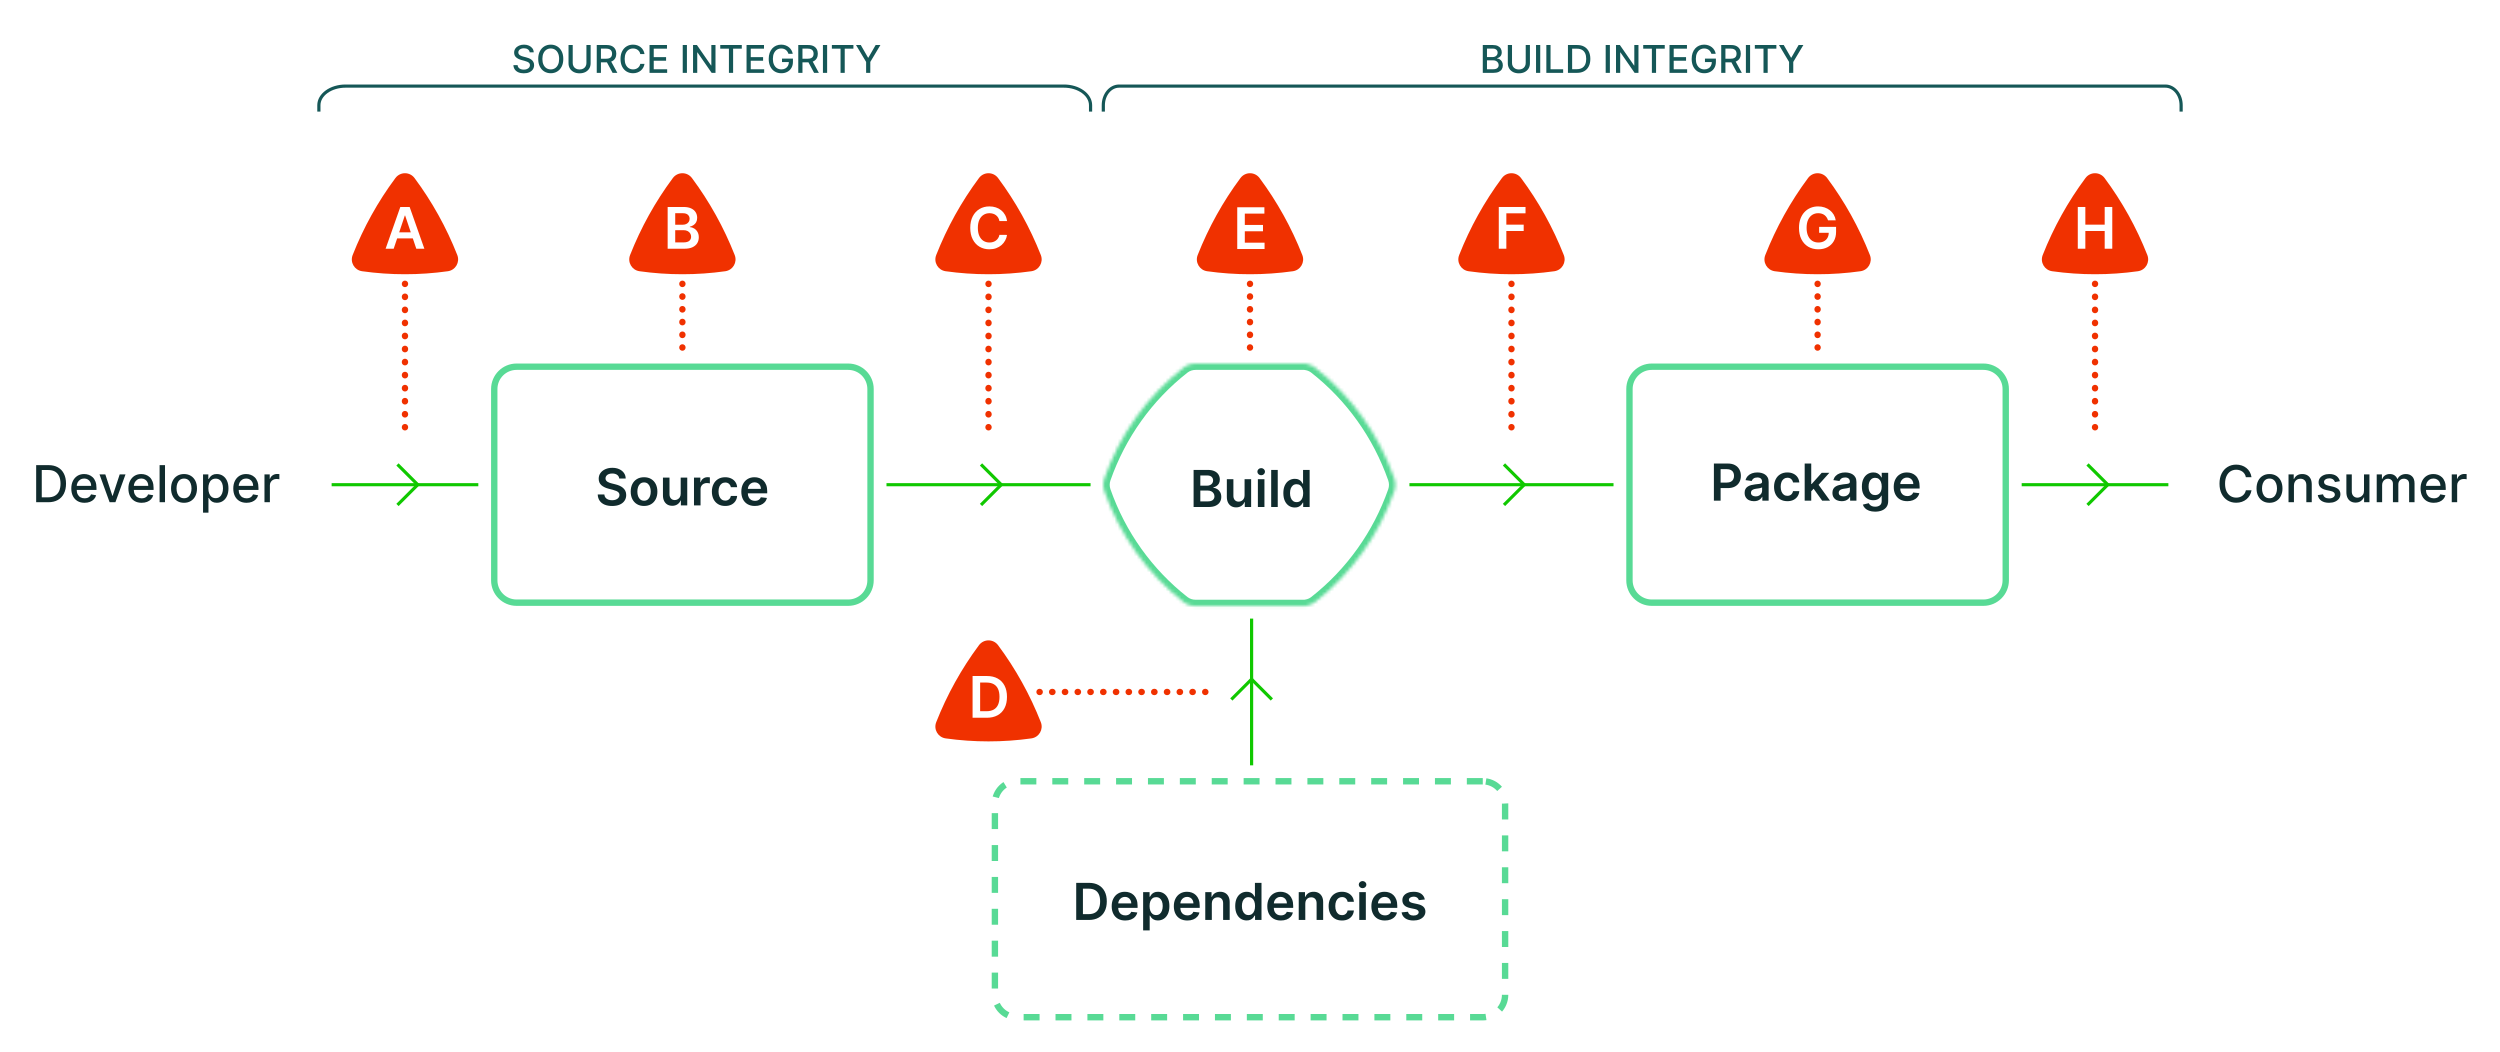 <svg width="784" height="330" viewBox="0 0 784 330" fill="none" xmlns="http://www.w3.org/2000/svg">
<rect x="0" y="0" width="784" height="330" fill="#333333" stroke="none"/>
<g clip-path="url(#clip0_6_8)">
<path d="M784 0H0V330H784V0Z" fill="white"/>
<path d="M166.105 16.412C166.059 16.009 165.872 15.696 165.542 15.474C165.213 15.25 164.798 15.138 164.298 15.138C163.94 15.138 163.63 15.195 163.369 15.308C163.107 15.419 162.904 15.572 162.759 15.768C162.617 15.962 162.546 16.182 162.546 16.429C162.546 16.636 162.595 16.815 162.691 16.966C162.791 17.116 162.92 17.243 163.079 17.345C163.241 17.445 163.414 17.528 163.599 17.597C163.784 17.662 163.961 17.716 164.132 17.759L164.984 17.98C165.262 18.048 165.548 18.141 165.84 18.257C166.133 18.374 166.404 18.527 166.654 18.717C166.904 18.908 167.106 19.143 167.259 19.425C167.416 19.706 167.494 20.043 167.494 20.435C167.494 20.929 167.366 21.368 167.11 21.751C166.857 22.135 166.49 22.438 166.007 22.659C165.527 22.881 164.946 22.991 164.264 22.991C163.61 22.991 163.045 22.888 162.568 22.68C162.09 22.473 161.717 22.179 161.447 21.798C161.177 21.415 161.028 20.96 161 20.435H162.321C162.346 20.75 162.448 21.013 162.627 21.223C162.809 21.43 163.041 21.585 163.322 21.688C163.606 21.787 163.917 21.837 164.255 21.837C164.627 21.837 164.958 21.778 165.248 21.662C165.541 21.543 165.771 21.378 165.938 21.168C166.106 20.955 166.19 20.706 166.19 20.422C166.19 20.163 166.116 19.952 165.968 19.787C165.823 19.622 165.626 19.486 165.376 19.378C165.129 19.27 164.849 19.175 164.536 19.092L163.505 18.811C162.806 18.621 162.252 18.341 161.843 17.972C161.437 17.602 161.234 17.114 161.234 16.506C161.234 16.003 161.37 15.564 161.643 15.189C161.916 14.814 162.285 14.523 162.751 14.315C163.217 14.105 163.742 14 164.328 14C164.919 14 165.44 14.104 165.892 14.311C166.346 14.518 166.704 14.804 166.965 15.168C167.227 15.528 167.363 15.943 167.375 16.412H166.105ZM176.648 18.483C176.648 19.415 176.478 20.216 176.137 20.886C175.796 21.554 175.329 22.068 174.735 22.429C174.144 22.787 173.472 22.966 172.719 22.966C171.964 22.966 171.289 22.787 170.695 22.429C170.104 22.068 169.638 21.553 169.297 20.882C168.957 20.212 168.786 19.412 168.786 18.483C168.786 17.551 168.957 16.751 169.297 16.084C169.638 15.413 170.104 14.899 170.695 14.541C171.289 14.18 171.964 14 172.719 14C173.472 14 174.144 14.18 174.735 14.541C175.329 14.899 175.796 15.413 176.137 16.084C176.478 16.751 176.648 17.551 176.648 18.483ZM175.344 18.483C175.344 17.773 175.229 17.175 174.999 16.689C174.772 16.2 174.459 15.831 174.062 15.581C173.667 15.328 173.219 15.202 172.719 15.202C172.217 15.202 171.768 15.328 171.373 15.581C170.978 15.831 170.665 16.2 170.435 16.689C170.208 17.175 170.094 17.773 170.094 18.483C170.094 19.193 170.208 19.793 170.435 20.281C170.665 20.767 170.978 21.136 171.373 21.389C171.768 21.639 172.217 21.764 172.719 21.764C173.219 21.764 173.667 21.639 174.062 21.389C174.459 21.136 174.772 20.767 174.999 20.281C175.229 19.793 175.344 19.193 175.344 18.483ZM183.902 14.119H185.223V19.859C185.223 20.47 185.08 21.011 184.793 21.483C184.506 21.952 184.103 22.321 183.583 22.591C183.063 22.858 182.453 22.991 181.755 22.991C181.058 22.991 180.451 22.858 179.931 22.591C179.411 22.321 179.007 21.952 178.72 21.483C178.433 21.011 178.29 20.47 178.29 19.859V14.119H179.607V19.753C179.607 20.148 179.693 20.499 179.867 20.805C180.043 21.112 180.291 21.354 180.612 21.53C180.933 21.703 181.314 21.79 181.755 21.79C182.198 21.79 182.58 21.703 182.901 21.53C183.225 21.354 183.472 21.112 183.642 20.805C183.816 20.499 183.902 20.148 183.902 19.753V14.119ZM187.138 22.847V14.119H190.248C190.925 14.119 191.486 14.236 191.932 14.469C192.381 14.702 192.716 15.024 192.937 15.436C193.159 15.845 193.27 16.318 193.27 16.855C193.27 17.389 193.158 17.859 192.933 18.266C192.712 18.669 192.376 18.983 191.927 19.207C191.481 19.432 190.92 19.544 190.244 19.544H187.888V18.41H190.125C190.551 18.41 190.898 18.349 191.165 18.227C191.435 18.105 191.632 17.928 191.757 17.695C191.882 17.462 191.944 17.182 191.944 16.855C191.944 16.526 191.881 16.24 191.753 15.999C191.628 15.757 191.43 15.572 191.16 15.445C190.893 15.314 190.543 15.249 190.108 15.249H188.454V22.847H187.138ZM191.446 18.909L193.602 22.847H192.102L189.989 18.909H191.446ZM202.121 16.957H200.791C200.74 16.673 200.645 16.423 200.506 16.207C200.366 15.992 200.196 15.808 199.994 15.658C199.793 15.507 199.567 15.393 199.317 15.317C199.07 15.24 198.807 15.202 198.528 15.202C198.025 15.202 197.575 15.328 197.177 15.581C196.783 15.834 196.47 16.205 196.24 16.693C196.013 17.182 195.899 17.778 195.899 18.483C195.899 19.193 196.013 19.793 196.24 20.281C196.47 20.77 196.784 21.139 197.182 21.389C197.579 21.639 198.027 21.764 198.524 21.764C198.8 21.764 199.061 21.727 199.308 21.653C199.558 21.577 199.784 21.465 199.986 21.317C200.187 21.169 200.358 20.989 200.497 20.776C200.639 20.56 200.737 20.312 200.791 20.034L202.121 20.038C202.05 20.467 201.912 20.862 201.707 21.223C201.506 21.581 201.246 21.891 200.927 22.152C200.612 22.41 200.251 22.611 199.845 22.753C199.439 22.895 198.996 22.966 198.516 22.966C197.76 22.966 197.087 22.787 196.496 22.429C195.905 22.068 195.439 21.553 195.098 20.882C194.76 20.212 194.591 19.412 194.591 18.483C194.591 17.551 194.761 16.751 195.102 16.084C195.443 15.413 195.909 14.899 196.5 14.541C197.091 14.18 197.763 14 198.516 14C198.979 14 199.41 14.067 199.811 14.2C200.214 14.331 200.577 14.524 200.898 14.78C201.219 15.033 201.484 15.342 201.694 15.709C201.905 16.073 202.047 16.489 202.121 16.957ZM203.696 22.847V14.119H209.168V15.253H205.013V17.912H208.882V19.041H205.013V21.713H209.219V22.847H203.696ZM215.419 14.119V22.847H214.103V14.119H215.419ZM224.381 14.119V22.847H223.171L218.735 16.446H218.654V22.847H217.337V14.119H218.556L222.996 20.528H223.077V14.119H224.381ZM225.871 15.253V14.119H232.626V15.253H229.903V22.847H228.59V15.253H225.871ZM234.118 22.847V14.119H239.59V15.253H235.435V17.912H239.304V19.041H235.435V21.713H239.641V22.847H234.118ZM247.255 16.876C247.172 16.618 247.062 16.386 246.922 16.182C246.786 15.974 246.623 15.798 246.432 15.653C246.242 15.506 246.025 15.393 245.78 15.317C245.539 15.24 245.273 15.202 244.984 15.202C244.492 15.202 244.049 15.328 243.654 15.581C243.259 15.834 242.947 16.205 242.717 16.693C242.489 17.179 242.376 17.774 242.376 18.479C242.376 19.186 242.491 19.784 242.721 20.273C242.951 20.761 243.266 21.132 243.667 21.385C244.067 21.638 244.523 21.764 245.035 21.764C245.509 21.764 245.922 21.668 246.275 21.474C246.63 21.281 246.904 21.009 247.097 20.656C247.293 20.301 247.391 19.884 247.391 19.403L247.732 19.467H245.235V18.381H248.665V19.374C248.665 20.107 248.509 20.743 248.197 21.283C247.887 21.82 247.458 22.234 246.91 22.527C246.364 22.82 245.739 22.966 245.035 22.966C244.245 22.966 243.552 22.784 242.955 22.421C242.361 22.057 241.898 21.541 241.566 20.874C241.234 20.203 241.067 19.408 241.067 18.487C241.067 17.791 241.164 17.166 241.357 16.612C241.55 16.058 241.822 15.588 242.171 15.202C242.523 14.812 242.937 14.516 243.411 14.311C243.888 14.104 244.41 14 244.975 14C245.447 14 245.886 14.07 246.292 14.209C246.701 14.348 247.065 14.546 247.383 14.801C247.704 15.057 247.969 15.361 248.18 15.713C248.39 16.062 248.532 16.45 248.606 16.876H247.255ZM250.337 22.847V14.119H253.448C254.124 14.119 254.685 14.236 255.131 14.469C255.58 14.702 255.915 15.024 256.137 15.436C256.358 15.845 256.469 16.318 256.469 16.855C256.469 17.389 256.357 17.859 256.132 18.266C255.911 18.669 255.576 18.983 255.127 19.207C254.681 19.432 254.12 19.544 253.443 19.544H251.087V18.41H253.324C253.75 18.41 254.097 18.349 254.364 18.227C254.634 18.105 254.831 17.928 254.956 17.695C255.081 17.462 255.144 17.182 255.144 16.855C255.144 16.526 255.08 16.24 254.952 15.999C254.827 15.757 254.63 15.572 254.36 15.445C254.093 15.314 253.742 15.249 253.307 15.249H251.654V22.847H250.337ZM254.645 18.909L256.801 22.847H255.301L253.188 18.909H254.645ZM259.388 14.119V22.847H258.071V14.119H259.388ZM260.875 15.253V14.119H267.63V15.253H264.907V22.847H263.594V15.253H260.875ZM268.449 14.119H269.944L272.224 18.087H272.318L274.598 14.119H276.094L272.927 19.421V22.847H271.615V19.421L268.449 14.119Z" fill="#155757"/>
<path d="M100 35V33C100 29.686 103.736 27 108.345 27H333.655C338.264 27 342 29.686 342 33V35" stroke="#155757"/>
<path d="M465 22.847V14.119H468.196C468.815 14.119 469.328 14.222 469.735 14.426C470.141 14.628 470.445 14.902 470.646 15.249C470.848 15.592 470.949 15.98 470.949 16.412C470.949 16.776 470.882 17.082 470.749 17.332C470.615 17.58 470.436 17.778 470.212 17.929C469.99 18.077 469.746 18.185 469.479 18.253V18.338C469.769 18.352 470.051 18.446 470.327 18.619C470.605 18.79 470.835 19.033 471.017 19.348C471.199 19.663 471.29 20.047 471.29 20.499C471.29 20.945 471.185 21.345 470.975 21.7C470.767 22.053 470.446 22.332 470.011 22.54C469.577 22.744 469.021 22.847 468.345 22.847H465ZM466.317 21.717H468.217C468.848 21.717 469.3 21.595 469.573 21.351C469.845 21.107 469.982 20.801 469.982 20.435C469.982 20.159 469.912 19.906 469.773 19.676C469.634 19.446 469.435 19.263 469.176 19.126C468.921 18.99 468.617 18.922 468.264 18.922H466.317V21.717ZM466.317 17.895H468.081C468.377 17.895 468.642 17.838 468.878 17.724C469.117 17.611 469.306 17.452 469.445 17.247C469.587 17.04 469.658 16.796 469.658 16.514C469.658 16.153 469.531 15.851 469.279 15.607C469.026 15.362 468.638 15.24 468.115 15.24H466.317V17.895ZM478.464 14.119H479.785V19.859C479.785 20.47 479.641 21.011 479.355 21.483C479.068 21.952 478.664 22.321 478.144 22.591C477.624 22.858 477.015 22.991 476.316 22.991C475.62 22.991 475.012 22.858 474.492 22.591C473.972 22.321 473.569 21.952 473.282 21.483C472.995 21.011 472.852 20.47 472.852 19.859V14.119H474.168V19.753C474.168 20.148 474.255 20.499 474.428 20.805C474.605 21.112 474.853 21.354 475.174 21.53C475.495 21.703 475.876 21.79 476.316 21.79C476.759 21.79 477.141 21.703 477.462 21.53C477.786 21.354 478.034 21.112 478.204 20.805C478.377 20.499 478.464 20.148 478.464 19.753V14.119ZM483.016 14.119V22.847H481.699V14.119H483.016ZM484.934 22.847V14.119H486.25V21.713H490.205V22.847H484.934ZM494.532 22.847H491.707V14.119H494.622C495.477 14.119 496.211 14.294 496.825 14.643C497.439 14.99 497.909 15.489 498.236 16.139C498.565 16.787 498.73 17.564 498.73 18.47C498.73 19.379 498.564 20.16 498.231 20.814C497.902 21.467 497.424 21.97 496.799 22.323C496.174 22.672 495.419 22.847 494.532 22.847ZM493.024 21.696H494.46C495.125 21.696 495.677 21.571 496.118 21.321C496.558 21.068 496.888 20.703 497.106 20.226C497.325 19.746 497.434 19.16 497.434 18.47C497.434 17.785 497.325 17.205 497.106 16.727C496.89 16.25 496.568 15.888 496.139 15.641C495.71 15.393 495.177 15.27 494.541 15.27H493.024V21.696ZM504.86 14.119V22.847H503.543V14.119H504.86ZM513.822 14.119V22.847H512.611L508.175 16.446H508.094V22.847H506.777V14.119H507.996L512.437 20.528H512.518V14.119H513.822ZM515.312 15.253V14.119H522.066V15.253H519.343V22.847H518.031V15.253H515.312ZM523.559 22.847V14.119H529.03V15.253H524.875V17.912H528.745V19.041H524.875V21.713H529.081V22.847H523.559ZM536.695 16.876C536.613 16.618 536.502 16.386 536.363 16.182C536.227 15.974 536.063 15.798 535.873 15.653C535.683 15.506 535.465 15.393 535.221 15.317C534.98 15.24 534.714 15.202 534.424 15.202C533.933 15.202 533.489 15.328 533.095 15.581C532.7 15.834 532.387 16.205 532.157 16.693C531.93 17.179 531.816 17.774 531.816 18.479C531.816 19.186 531.931 19.784 532.161 20.273C532.391 20.761 532.707 21.132 533.107 21.385C533.508 21.638 533.964 21.764 534.475 21.764C534.95 21.764 535.363 21.668 535.715 21.474C536.07 21.281 536.345 21.009 536.538 20.656C536.734 20.301 536.832 19.884 536.832 19.403L537.173 19.467H534.676V18.381H538.106V19.374C538.106 20.107 537.95 20.743 537.637 21.283C537.328 21.82 536.899 22.234 536.35 22.527C535.805 22.82 535.18 22.966 534.475 22.966C533.686 22.966 532.992 22.784 532.396 22.421C531.802 22.057 531.339 21.541 531.007 20.874C530.674 20.203 530.508 19.408 530.508 18.487C530.508 17.791 530.605 17.166 530.798 16.612C530.991 16.058 531.262 15.588 531.612 15.202C531.964 14.812 532.377 14.516 532.852 14.311C533.329 14.104 533.85 14 534.416 14C534.887 14 535.326 14.07 535.732 14.209C536.141 14.348 536.505 14.546 536.823 14.801C537.144 15.057 537.41 15.361 537.62 15.713C537.83 16.062 537.972 16.45 538.046 16.876H536.695ZM539.777 22.847V14.119H542.888C543.564 14.119 544.125 14.236 544.572 14.469C545.02 14.702 545.356 15.024 545.577 15.436C545.799 15.845 545.91 16.318 545.91 16.855C545.91 17.389 545.797 17.859 545.573 18.266C545.351 18.669 545.016 18.983 544.567 19.207C544.121 19.432 543.56 19.544 542.884 19.544H540.527V18.41H542.765C543.191 18.41 543.537 18.349 543.804 18.227C544.074 18.105 544.272 17.928 544.397 17.695C544.522 17.462 544.584 17.182 544.584 16.855C544.584 16.526 544.52 16.24 544.393 15.999C544.268 15.757 544.07 15.572 543.8 15.445C543.533 15.314 543.182 15.249 542.748 15.249H541.094V22.847H539.777ZM544.086 18.909L546.242 22.847H544.742L542.628 18.909H544.086ZM548.829 14.119V22.847H547.512V14.119H548.829ZM550.316 15.253V14.119H557.07V15.253H554.347V22.847H553.035V15.253H550.316ZM557.889 14.119H559.385L561.665 18.087H561.759L564.038 14.119H565.534L562.368 19.421V22.847H561.056V19.421L557.889 14.119Z" fill="#155757"/>
<path d="M346 35V33C346 29.686 348.214 27 350.946 27H679.054C681.786 27 684 29.686 684 33V35" stroke="#155757"/>
<path d="M143.401 79.971C144.294 82.239 142.854 84.72 140.44 85.06C131.522 86.314 122.478 86.314 113.56 85.06C111.146 84.72 109.706 82.239 110.599 79.971C113.992 71.358 118.504 63.226 123.999 55.841C125.504 53.817 128.496 53.817 130.001 55.841C135.496 63.226 140.008 71.358 143.401 79.971Z" fill="#F03100"/>
<path d="M123.46 78H120.928L125.537 64.909H128.465L133.08 78H130.548L127.052 67.594H126.95L123.46 78ZM123.543 72.867H130.446V74.772H123.543V72.867Z" fill="white"/>
<path d="M128 89C128 88.448 127.552 88 127 88C126.448 88 126 88.448 126 89H128ZM126 134C126 134.552 126.448 135 127 135C127.552 135 128 134.552 128 134H126ZM126 89.05C126 89.602 126.448 90.05 127 90.05C127.552 90.05 128 89.602 128 89.05H126ZM128 93.041C128 92.489 127.552 92.041 127 92.041C126.448 92.041 126 92.489 126 93.041H128ZM126 93.141C126 93.693 126.448 94.141 127 94.141C127.552 94.141 128 93.693 128 93.141H126ZM128 97.132C128 96.58 127.552 96.132 127 96.132C126.448 96.132 126 96.58 126 97.132H128ZM126 97.232C126 97.784 126.448 98.232 127 98.232C127.552 98.232 128 97.784 128 97.232H126ZM128 101.223C128 100.671 127.552 100.223 127 100.223C126.448 100.223 126 100.671 126 101.223H128ZM126 101.323C126 101.875 126.448 102.323 127 102.323C127.552 102.323 128 101.875 128 101.323H126ZM128 105.314C128 104.761 127.552 104.314 127 104.314C126.448 104.314 126 104.761 126 105.314H128ZM126 105.414C126 105.966 126.448 106.414 127 106.414C127.552 106.414 128 105.966 128 105.414H126ZM128 109.405C128 108.852 127.552 108.405 127 108.405C126.448 108.405 126 108.852 126 109.405H128ZM126 109.504C126 110.057 126.448 110.504 127 110.504C127.552 110.504 128 110.057 128 109.504H126ZM128 113.496C128 112.943 127.552 112.496 127 112.496C126.448 112.496 126 112.943 126 113.496H128ZM126 113.595C126 114.148 126.448 114.595 127 114.595C127.552 114.595 128 114.148 128 113.595H126ZM128 117.586C128 117.034 127.552 116.586 127 116.586C126.448 116.586 126 117.034 126 117.586H128ZM126 117.686C126 118.239 126.448 118.686 127 118.686C127.552 118.686 128 118.239 128 117.686H126ZM128 121.677C128 121.125 127.552 120.677 127 120.677C126.448 120.677 126 121.125 126 121.677H128ZM126 121.777C126 122.329 126.448 122.777 127 122.777C127.552 122.777 128 122.329 128 121.777H126ZM128 125.768C128 125.216 127.552 124.768 127 124.768C126.448 124.768 126 125.216 126 125.768H128ZM126 125.868C126 126.42 126.448 126.868 127 126.868C127.552 126.868 128 126.42 128 125.868H126ZM128 129.859C128 129.307 127.552 128.859 127 128.859C126.448 128.859 126 129.307 126 129.859H128ZM126 129.959C126 130.511 126.448 130.959 127 130.959C127.552 130.959 128 130.511 128 129.959H126ZM128 133.95C128 133.398 127.552 132.95 127 132.95C126.448 132.95 126 133.398 126 133.95H128ZM126 89V89.05H128V89H126ZM126 93.041V93.141H128V93.041H126ZM126 97.132V97.232H128V97.132H126ZM126 101.223V101.323H128V101.223H126ZM126 105.314V105.414H128V105.314H126ZM126 109.405V109.504H128V109.405H126ZM126 113.496V113.595H128V113.496H126ZM126 117.586V117.686H128V117.586H126ZM126 121.677V121.777H128V121.677H126ZM126 125.768V125.868H128V125.768H126ZM126 129.859V129.959H128V129.859H126ZM126 133.95V134H128V133.95H126Z" fill="#F03100"/>
<path d="M230.401 79.971C231.294 82.239 229.854 84.72 227.44 85.06C218.522 86.314 209.478 86.314 200.56 85.06C198.146 84.72 196.706 82.239 197.599 79.971C200.992 71.358 205.504 63.226 210.999 55.841C212.504 53.817 215.496 53.817 217.001 55.841C222.496 63.226 227.008 71.358 230.401 79.971Z" fill="#F03100"/>
<path d="M209.376 78V64.909H214.388C215.334 64.909 216.12 65.058 216.746 65.356C217.377 65.651 217.848 66.053 218.159 66.565C218.474 67.076 218.632 67.656 218.632 68.303C218.632 68.836 218.53 69.292 218.325 69.671C218.12 70.046 217.846 70.351 217.5 70.585C217.155 70.82 216.77 70.988 216.343 71.09V71.218C216.808 71.244 217.253 71.386 217.679 71.646C218.11 71.902 218.461 72.264 218.734 72.733C219.007 73.202 219.143 73.769 219.143 74.433C219.143 75.111 218.979 75.72 218.651 76.261C218.323 76.798 217.829 77.222 217.168 77.533C216.508 77.844 215.677 78 214.675 78H209.376ZM211.748 76.019H214.298C215.159 76.019 215.779 75.854 216.158 75.526C216.542 75.194 216.733 74.768 216.733 74.248C216.733 73.86 216.638 73.511 216.446 73.2C216.254 72.884 215.981 72.637 215.628 72.458C215.274 72.275 214.852 72.183 214.362 72.183H211.748V76.019ZM211.748 70.477H214.093C214.503 70.477 214.871 70.402 215.199 70.253C215.527 70.099 215.785 69.884 215.973 69.607C216.165 69.326 216.26 68.994 216.26 68.61C216.26 68.103 216.081 67.685 215.723 67.357C215.37 67.029 214.843 66.865 214.145 66.865H211.748V70.477Z" fill="white"/>
<path d="M215 89C215 88.448 214.552 88 214 88C213.448 88 213 88.448 213 89H215ZM213 109C213 109.552 213.448 110 214 110C214.552 110 215 109.552 215 109H213ZM213 89.049C213 89.601 213.448 90.049 214 90.049C214.552 90.049 215 89.601 215 89.049H213ZM215 92.951C215 92.399 214.552 91.951 214 91.951C213.448 91.951 213 92.399 213 92.951H215ZM213 93.049C213 93.601 213.448 94.049 214 94.049C214.552 94.049 215 93.601 215 93.049H213ZM215 96.951C215 96.399 214.552 95.951 214 95.951C213.448 95.951 213 96.399 213 96.951H215ZM213 97.049C213 97.601 213.448 98.049 214 98.049C214.552 98.049 215 97.601 215 97.049H213ZM215 100.951C215 100.399 214.552 99.951 214 99.951C213.448 99.951 213 100.399 213 100.951H215ZM213 101.049C213 101.601 213.448 102.049 214 102.049C214.552 102.049 215 101.601 215 101.049H213ZM215 104.951C215 104.399 214.552 103.951 214 103.951C213.448 103.951 213 104.399 213 104.951H215ZM213 105.049C213 105.601 213.448 106.049 214 106.049C214.552 106.049 215 105.601 215 105.049H213ZM215 108.951C215 108.399 214.552 107.951 214 107.951C213.448 107.951 213 108.399 213 108.951H215ZM213 89V89.049H215V89H213ZM213 92.951V93.049H215V92.951H213ZM213 96.951V97.049H215V96.951H213ZM213 100.951V101.049H215V100.951H213ZM213 104.951V105.049H215V104.951H213ZM213 108.951V109H215V108.951H213Z" fill="#F03100"/>
<path d="M326.401 79.971C327.294 82.239 325.854 84.72 323.44 85.06C314.522 86.314 305.478 86.314 296.56 85.06C294.146 84.72 292.706 82.239 293.599 79.971C296.992 71.358 301.504 63.226 306.999 55.841C308.504 53.817 311.496 53.817 313.001 55.841C318.496 63.226 323.008 71.358 326.401 79.971Z" fill="#F03100"/>
<path d="M315.808 69.326H313.417C313.349 68.934 313.223 68.587 313.04 68.284C312.857 67.977 312.629 67.717 312.356 67.504C312.084 67.291 311.772 67.131 311.423 67.025C311.078 66.914 310.705 66.859 310.304 66.859C309.593 66.859 308.962 67.038 308.412 67.396C307.863 67.749 307.432 68.269 307.121 68.955C306.81 69.637 306.655 70.47 306.655 71.454C306.655 72.456 306.81 73.3 307.121 73.986C307.437 74.668 307.867 75.183 308.412 75.533C308.962 75.878 309.591 76.05 310.298 76.05C310.69 76.05 311.057 75.999 311.397 75.897C311.743 75.79 312.052 75.635 312.324 75.43C312.601 75.226 312.834 74.974 313.021 74.676C313.213 74.378 313.345 74.037 313.417 73.653L315.808 73.666C315.718 74.288 315.525 74.872 315.226 75.418C314.932 75.963 314.547 76.445 314.069 76.862C313.592 77.276 313.034 77.599 312.395 77.834C311.755 78.064 311.046 78.179 310.266 78.179C309.116 78.179 308.089 77.913 307.185 77.38C306.282 76.847 305.57 76.078 305.05 75.072C304.53 74.067 304.27 72.861 304.27 71.454C304.27 70.044 304.532 68.838 305.057 67.837C305.581 66.831 306.294 66.062 307.198 65.529C308.101 64.996 309.124 64.73 310.266 64.73C310.995 64.73 311.672 64.832 312.299 65.037C312.925 65.242 313.483 65.542 313.973 65.938C314.464 66.33 314.866 66.812 315.182 67.383C315.501 67.95 315.71 68.597 315.808 69.326Z" fill="white"/>
<path d="M311 89C311 88.448 310.552 88 310 88C309.448 88 309 88.448 309 89H311ZM309 134C309 134.552 309.448 135 310 135C310.552 135 311 134.552 311 134H309ZM309 89.05C309 89.602 309.448 90.05 310 90.05C310.552 90.05 311 89.602 311 89.05H309ZM311 93.041C311 92.489 310.552 92.041 310 92.041C309.448 92.041 309 92.489 309 93.041H311ZM309 93.141C309 93.693 309.448 94.141 310 94.141C310.552 94.141 311 93.693 311 93.141H309ZM311 97.132C311 96.58 310.552 96.132 310 96.132C309.448 96.132 309 96.58 309 97.132H311ZM309 97.232C309 97.784 309.448 98.232 310 98.232C310.552 98.232 311 97.784 311 97.232H309ZM311 101.223C311 100.671 310.552 100.223 310 100.223C309.448 100.223 309 100.671 309 101.223H311ZM309 101.323C309 101.875 309.448 102.323 310 102.323C310.552 102.323 311 101.875 311 101.323H309ZM311 105.314C311 104.761 310.552 104.314 310 104.314C309.448 104.314 309 104.761 309 105.314H311ZM309 105.414C309 105.966 309.448 106.414 310 106.414C310.552 106.414 311 105.966 311 105.414H309ZM311 109.405C311 108.852 310.552 108.405 310 108.405C309.448 108.405 309 108.852 309 109.405H311ZM309 109.504C309 110.057 309.448 110.504 310 110.504C310.552 110.504 311 110.057 311 109.504H309ZM311 113.496C311 112.943 310.552 112.496 310 112.496C309.448 112.496 309 112.943 309 113.496H311ZM309 113.595C309 114.148 309.448 114.595 310 114.595C310.552 114.595 311 114.148 311 113.595H309ZM311 117.586C311 117.034 310.552 116.586 310 116.586C309.448 116.586 309 117.034 309 117.586H311ZM309 117.686C309 118.239 309.448 118.686 310 118.686C310.552 118.686 311 118.239 311 117.686H309ZM311 121.677C311 121.125 310.552 120.677 310 120.677C309.448 120.677 309 121.125 309 121.677H311ZM309 121.777C309 122.329 309.448 122.777 310 122.777C310.552 122.777 311 122.329 311 121.777H309ZM311 125.768C311 125.216 310.552 124.768 310 124.768C309.448 124.768 309 125.216 309 125.768H311ZM309 125.868C309 126.42 309.448 126.868 310 126.868C310.552 126.868 311 126.42 311 125.868H309ZM311 129.859C311 129.307 310.552 128.859 310 128.859C309.448 128.859 309 129.307 309 129.859H311ZM309 129.959C309 130.511 309.448 130.959 310 130.959C310.552 130.959 311 130.511 311 129.959H309ZM311 133.95C311 133.398 310.552 132.95 310 132.95C309.448 132.95 309 133.398 309 133.95H311ZM309 89V89.05H311V89H309ZM309 93.041V93.141H311V93.041H309ZM309 97.132V97.232H311V97.132H309ZM309 101.223V101.323H311V101.223H309ZM309 105.314V105.414H311V105.314H309ZM309 109.405V109.504H311V109.405H309ZM309 113.496V113.595H311V113.496H309ZM309 117.586V117.686H311V117.586H309ZM309 121.677V121.777H311V121.677H309ZM309 125.768V125.868H311V125.768H309ZM309 129.859V129.959H311V129.859H309ZM309 133.95V134H311V133.95H309Z" fill="#F03100"/>
<path d="M408.401 79.971C409.294 82.239 407.854 84.72 405.44 85.06C396.522 86.314 387.478 86.314 378.56 85.06C376.146 84.72 374.706 82.239 375.599 79.971C378.992 71.358 383.504 63.226 388.999 55.841C390.504 53.817 393.496 53.817 395.001 55.841C400.496 63.226 405.008 71.358 408.401 79.971Z" fill="#F03100"/>
<path d="M393 89C393 88.448 392.552 88 392 88C391.448 88 391 88.448 391 89H393ZM391 109C391 109.552 391.448 110 392 110C392.552 110 393 109.552 393 109H391ZM391 89.049C391 89.601 391.448 90.049 392 90.049C392.552 90.049 393 89.601 393 89.049H391ZM393 92.951C393 92.399 392.552 91.951 392 91.951C391.448 91.951 391 92.399 391 92.951H393ZM391 93.049C391 93.601 391.448 94.049 392 94.049C392.552 94.049 393 93.601 393 93.049H391ZM393 96.951C393 96.399 392.552 95.951 392 95.951C391.448 95.951 391 96.399 391 96.951H393ZM391 97.049C391 97.601 391.448 98.049 392 98.049C392.552 98.049 393 97.601 393 97.049H391ZM393 100.951C393 100.399 392.552 99.951 392 99.951C391.448 99.951 391 100.399 391 100.951H393ZM391 101.049C391 101.601 391.448 102.049 392 102.049C392.552 102.049 393 101.601 393 101.049H391ZM393 104.951C393 104.399 392.552 103.951 392 103.951C391.448 103.951 391 104.399 391 104.951H393ZM391 105.049C391 105.601 391.448 106.049 392 106.049C392.552 106.049 393 105.601 393 105.049H391ZM393 108.951C393 108.399 392.552 107.951 392 107.951C391.448 107.951 391 108.399 391 108.951H393ZM391 89V89.049H393V89H391ZM391 92.951V93.049H393V92.951H391ZM391 96.951V97.049H393V96.951H391ZM391 100.951V101.049H393V100.951H391ZM391 104.951V105.049H393V104.951H391ZM391 108.951V109H393V108.951H391Z" fill="#F03100"/>
<path d="M490.401 79.971C491.294 82.239 489.854 84.72 487.44 85.06C478.522 86.314 469.478 86.314 460.56 85.06C458.146 84.72 456.706 82.239 457.599 79.971C460.992 71.358 465.504 63.226 470.999 55.841C472.504 53.817 475.496 53.817 477.001 55.841C482.496 63.226 487.008 71.358 490.401 79.971Z" fill="#F03100"/>
<path d="M470.018 78V64.909H478.404V66.897H472.389V70.451H477.829V72.439H472.389V78H470.018Z" fill="white"/>
<path d="M475 89C475 88.448 474.552 88 474 88C473.448 88 473 88.448 473 89H475ZM473 134C473 134.552 473.448 135 474 135C474.552 135 475 134.552 475 134H473ZM473 89.05C473 89.602 473.448 90.05 474 90.05C474.552 90.05 475 89.602 475 89.05H473ZM475 93.041C475 92.489 474.552 92.041 474 92.041C473.448 92.041 473 92.489 473 93.041H475ZM473 93.141C473 93.693 473.448 94.141 474 94.141C474.552 94.141 475 93.693 475 93.141H473ZM475 97.132C475 96.58 474.552 96.132 474 96.132C473.448 96.132 473 96.58 473 97.132H475ZM473 97.232C473 97.784 473.448 98.232 474 98.232C474.552 98.232 475 97.784 475 97.232H473ZM475 101.223C475 100.671 474.552 100.223 474 100.223C473.448 100.223 473 100.671 473 101.223H475ZM473 101.323C473 101.875 473.448 102.323 474 102.323C474.552 102.323 475 101.875 475 101.323H473ZM475 105.314C475 104.761 474.552 104.314 474 104.314C473.448 104.314 473 104.761 473 105.314H475ZM473 105.414C473 105.966 473.448 106.414 474 106.414C474.552 106.414 475 105.966 475 105.414H473ZM475 109.405C475 108.852 474.552 108.405 474 108.405C473.448 108.405 473 108.852 473 109.405H475ZM473 109.504C473 110.057 473.448 110.504 474 110.504C474.552 110.504 475 110.057 475 109.504H473ZM475 113.496C475 112.943 474.552 112.496 474 112.496C473.448 112.496 473 112.943 473 113.496H475ZM473 113.595C473 114.148 473.448 114.595 474 114.595C474.552 114.595 475 114.148 475 113.595H473ZM475 117.586C475 117.034 474.552 116.586 474 116.586C473.448 116.586 473 117.034 473 117.586H475ZM473 117.686C473 118.239 473.448 118.686 474 118.686C474.552 118.686 475 118.239 475 117.686H473ZM475 121.677C475 121.125 474.552 120.677 474 120.677C473.448 120.677 473 121.125 473 121.677H475ZM473 121.777C473 122.329 473.448 122.777 474 122.777C474.552 122.777 475 122.329 475 121.777H473ZM475 125.768C475 125.216 474.552 124.768 474 124.768C473.448 124.768 473 125.216 473 125.768H475ZM473 125.868C473 126.42 473.448 126.868 474 126.868C474.552 126.868 475 126.42 475 125.868H473ZM475 129.859C475 129.307 474.552 128.859 474 128.859C473.448 128.859 473 129.307 473 129.859H475ZM473 129.959C473 130.511 473.448 130.959 474 130.959C474.552 130.959 475 130.511 475 129.959H473ZM475 133.95C475 133.398 474.552 132.95 474 132.95C473.448 132.95 473 133.398 473 133.95H475ZM473 89V89.05H475V89H473ZM473 93.041V93.141H475V93.041H473ZM473 97.132V97.232H475V97.132H473ZM473 101.223V101.323H475V101.223H473ZM473 105.314V105.414H475V105.314H473ZM473 109.405V109.504H475V109.405H473ZM473 113.496V113.595H475V113.496H473ZM473 117.586V117.686H475V117.586H473ZM473 121.677V121.777H475V121.677H473ZM473 125.768V125.868H475V125.768H473ZM473 129.859V129.959H475V129.859H473ZM473 133.95V134H475V133.95H473Z" fill="#F03100"/>
<path d="M586.401 79.971C587.294 82.239 585.854 84.72 583.44 85.06C574.522 86.314 565.478 86.314 556.56 85.06C554.146 84.72 552.706 82.239 553.599 79.971C556.992 71.358 561.504 63.226 566.999 55.841C568.504 53.817 571.496 53.817 573.001 55.841C578.496 63.226 583.008 71.358 586.401 79.971Z" fill="#F03100"/>
<path d="M573.267 69.09C573.161 68.744 573.014 68.435 572.826 68.163C572.643 67.886 572.421 67.649 572.161 67.453C571.906 67.257 571.612 67.11 571.279 67.012C570.947 66.91 570.585 66.859 570.193 66.859C569.489 66.859 568.863 67.035 568.313 67.389C567.764 67.743 567.331 68.263 567.016 68.949C566.705 69.631 566.549 70.462 566.549 71.442C566.549 72.43 566.705 73.268 567.016 73.954C567.327 74.64 567.759 75.162 568.313 75.52C568.867 75.874 569.511 76.05 570.244 76.05C570.908 76.05 571.484 75.923 571.97 75.667C572.46 75.411 572.837 75.049 573.101 74.58C573.365 74.107 573.497 73.553 573.497 72.918L574.034 73.001H570.48V71.148H575.792V72.72C575.792 73.841 575.553 74.81 575.076 75.629C574.599 76.447 573.943 77.077 573.107 77.521C572.272 77.96 571.313 78.179 570.231 78.179C569.025 78.179 567.966 77.908 567.054 77.367C566.146 76.822 565.437 76.048 564.926 75.047C564.418 74.041 564.165 72.848 564.165 71.467C564.165 70.41 564.314 69.467 564.612 68.636C564.915 67.805 565.337 67.099 565.878 66.52C566.419 65.936 567.054 65.493 567.783 65.19C568.511 64.883 569.304 64.73 570.161 64.73C570.885 64.73 571.56 64.837 572.187 65.05C572.813 65.258 573.369 65.557 573.855 65.945C574.345 66.332 574.748 66.793 575.063 67.325C575.379 67.858 575.585 68.446 575.683 69.09H573.267Z" fill="white"/>
<path d="M571 89C571 88.448 570.552 88 570 88C569.448 88 569 88.448 569 89H571ZM569 109C569 109.552 569.448 110 570 110C570.552 110 571 109.552 571 109H569ZM569 89.049C569 89.601 569.448 90.049 570 90.049C570.552 90.049 571 89.601 571 89.049H569ZM571 92.951C571 92.399 570.552 91.951 570 91.951C569.448 91.951 569 92.399 569 92.951H571ZM569 93.049C569 93.601 569.448 94.049 570 94.049C570.552 94.049 571 93.601 571 93.049H569ZM571 96.951C571 96.399 570.552 95.951 570 95.951C569.448 95.951 569 96.399 569 96.951H571ZM569 97.049C569 97.601 569.448 98.049 570 98.049C570.552 98.049 571 97.601 571 97.049H569ZM571 100.951C571 100.399 570.552 99.951 570 99.951C569.448 99.951 569 100.399 569 100.951H571ZM569 101.049C569 101.601 569.448 102.049 570 102.049C570.552 102.049 571 101.601 571 101.049H569ZM571 104.951C571 104.399 570.552 103.951 570 103.951C569.448 103.951 569 104.399 569 104.951H571ZM569 105.049C569 105.601 569.448 106.049 570 106.049C570.552 106.049 571 105.601 571 105.049H569ZM571 108.951C571 108.399 570.552 107.951 570 107.951C569.448 107.951 569 108.399 569 108.951H571ZM569 89V89.049H571V89H569ZM569 92.951V93.049H571V92.951H569ZM569 96.951V97.049H571V96.951H569ZM569 100.951V101.049H571V100.951H569ZM569 104.951V105.049H571V104.951H569ZM569 108.951V109H571V108.951H569Z" fill="#F03100"/>
<path d="M673.401 79.971C674.294 82.239 672.854 84.72 670.44 85.06C661.522 86.314 652.478 86.314 643.56 85.06C641.146 84.72 639.706 82.239 640.599 79.971C643.992 71.358 648.504 63.226 653.999 55.841C655.504 53.817 658.496 53.817 660.001 55.841C665.496 63.226 670.008 71.358 673.401 79.971Z" fill="#F03100"/>
<path d="M651.594 78V64.909H653.965V70.451H660.031V64.909H662.409V78H660.031V72.439H653.965V78H651.594Z" fill="white"/>
<path d="M658 89C658 88.448 657.552 88 657 88C656.448 88 656 88.448 656 89H658ZM656 134C656 134.552 656.448 135 657 135C657.552 135 658 134.552 658 134H656ZM656 89.05C656 89.602 656.448 90.05 657 90.05C657.552 90.05 658 89.602 658 89.05H656ZM658 93.041C658 92.489 657.552 92.041 657 92.041C656.448 92.041 656 92.489 656 93.041H658ZM656 93.141C656 93.693 656.448 94.141 657 94.141C657.552 94.141 658 93.693 658 93.141H656ZM658 97.132C658 96.58 657.552 96.132 657 96.132C656.448 96.132 656 96.58 656 97.132H658ZM656 97.232C656 97.784 656.448 98.232 657 98.232C657.552 98.232 658 97.784 658 97.232H656ZM658 101.223C658 100.671 657.552 100.223 657 100.223C656.448 100.223 656 100.671 656 101.223H658ZM656 101.323C656 101.875 656.448 102.323 657 102.323C657.552 102.323 658 101.875 658 101.323H656ZM658 105.314C658 104.761 657.552 104.314 657 104.314C656.448 104.314 656 104.761 656 105.314H658ZM656 105.414C656 105.966 656.448 106.414 657 106.414C657.552 106.414 658 105.966 658 105.414H656ZM658 109.405C658 108.852 657.552 108.405 657 108.405C656.448 108.405 656 108.852 656 109.405H658ZM656 109.504C656 110.057 656.448 110.504 657 110.504C657.552 110.504 658 110.057 658 109.504H656ZM658 113.496C658 112.943 657.552 112.496 657 112.496C656.448 112.496 656 112.943 656 113.496H658ZM656 113.595C656 114.148 656.448 114.595 657 114.595C657.552 114.595 658 114.148 658 113.595H656ZM658 117.586C658 117.034 657.552 116.586 657 116.586C656.448 116.586 656 117.034 656 117.586H658ZM656 117.686C656 118.239 656.448 118.686 657 118.686C657.552 118.686 658 118.239 658 117.686H656ZM658 121.677C658 121.125 657.552 120.677 657 120.677C656.448 120.677 656 121.125 656 121.677H658ZM656 121.777C656 122.329 656.448 122.777 657 122.777C657.552 122.777 658 122.329 658 121.777H656ZM658 125.768C658 125.216 657.552 124.768 657 124.768C656.448 124.768 656 125.216 656 125.768H658ZM656 125.868C656 126.42 656.448 126.868 657 126.868C657.552 126.868 658 126.42 658 125.868H656ZM658 129.859C658 129.307 657.552 128.859 657 128.859C656.448 128.859 656 129.307 656 129.859H658ZM656 129.959C656 130.511 656.448 130.959 657 130.959C657.552 130.959 658 130.511 658 129.959H656ZM658 133.95C658 133.398 657.552 132.95 657 132.95C656.448 132.95 656 133.398 656 133.95H658ZM656 89V89.05H658V89H656ZM656 93.041V93.141H658V93.041H656ZM656 97.132V97.232H658V97.132H656ZM656 101.223V101.323H658V101.223H656ZM656 105.314V105.414H658V105.314H656ZM656 109.405V109.504H658V109.405H656ZM656 113.496V113.595H658V113.496H656ZM656 117.586V117.686H658V117.586H656ZM656 121.677V121.777H658V121.677H656ZM656 125.768V125.868H658V125.768H656ZM656 129.859V129.959H658V129.859H656ZM656 133.95V134H658V133.95H656Z" fill="#F03100"/>
<path d="M326.401 226.471C327.294 228.739 325.854 231.22 323.44 231.56C314.522 232.813 305.478 232.813 296.56 231.56C294.146 231.22 292.706 228.739 293.599 226.471C296.992 217.858 301.504 209.726 306.999 202.341C308.504 200.317 311.496 200.317 313.001 202.341C318.496 209.726 323.008 217.858 326.401 226.471Z" fill="#F03100"/>
<path d="M388 78.091V65H396.515V66.988H390.372V70.542H396.074V72.53H390.372V76.103H396.566V78.091H388Z" fill="white"/>
<path d="M378 218C378.552 218 379 217.552 379 217C379 216.448 378.552 216 378 216V218ZM326 216C325.448 216 325 216.448 325 217C325 217.552 325.448 218 326 218V216ZM377.951 216C377.399 216 376.951 216.448 376.951 217C376.951 217.552 377.399 218 377.951 218V216ZM374.049 218C374.601 218 375.049 217.552 375.049 217C375.049 216.448 374.601 216 374.049 216V218ZM373.951 216C373.399 216 372.951 216.448 372.951 217C372.951 217.552 373.399 218 373.951 218V216ZM370.049 218C370.601 218 371.049 217.552 371.049 217C371.049 216.448 370.601 216 370.049 216V218ZM369.951 216C369.399 216 368.951 216.448 368.951 217C368.951 217.552 369.399 218 369.951 218V216ZM366.049 218C366.601 218 367.049 217.552 367.049 217C367.049 216.448 366.601 216 366.049 216V218ZM365.951 216C365.399 216 364.951 216.448 364.951 217C364.951 217.552 365.399 218 365.951 218V216ZM362.049 218C362.601 218 363.049 217.552 363.049 217C363.049 216.448 362.601 216 362.049 216V218ZM361.951 216C361.399 216 360.951 216.448 360.951 217C360.951 217.552 361.399 218 361.951 218V216ZM358.049 218C358.601 218 359.049 217.552 359.049 217C359.049 216.448 358.601 216 358.049 216V218ZM357.951 216C357.399 216 356.951 216.448 356.951 217C356.951 217.552 357.399 218 357.951 218V216ZM354.049 218C354.601 218 355.049 217.552 355.049 217C355.049 216.448 354.601 216 354.049 216V218ZM353.951 216C353.399 216 352.951 216.448 352.951 217C352.951 217.552 353.399 218 353.951 218V216ZM350.049 218C350.601 218 351.049 217.552 351.049 217C351.049 216.448 350.601 216 350.049 216V218ZM349.951 216C349.399 216 348.951 216.448 348.951 217C348.951 217.552 349.399 218 349.951 218V216ZM346.049 218C346.601 218 347.049 217.552 347.049 217C347.049 216.448 346.601 216 346.049 216V218ZM345.951 216C345.399 216 344.951 216.448 344.951 217C344.951 217.552 345.399 218 345.951 218V216ZM342.049 218C342.601 218 343.049 217.552 343.049 217C343.049 216.448 342.601 216 342.049 216V218ZM341.951 216C341.399 216 340.951 216.448 340.951 217C340.951 217.552 341.399 218 341.951 218V216ZM338.049 218C338.601 218 339.049 217.552 339.049 217C339.049 216.448 338.601 216 338.049 216V218ZM337.951 216C337.399 216 336.951 216.448 336.951 217C336.951 217.552 337.399 218 337.951 218V216ZM334.049 218C334.601 218 335.049 217.552 335.049 217C335.049 216.448 334.601 216 334.049 216V218ZM333.951 216C333.399 216 332.951 216.448 332.951 217C332.951 217.552 333.399 218 333.951 218V216ZM330.049 218C330.601 218 331.049 217.552 331.049 217C331.049 216.448 330.601 216 330.049 216V218ZM329.951 216C329.399 216 328.951 216.448 328.951 217C328.951 217.552 329.399 218 329.951 218V216ZM326.049 218C326.601 218 327.049 217.552 327.049 217C327.049 216.448 326.601 216 326.049 216V218ZM378 216H377.951V218H378V216ZM374.049 216H373.951V218H374.049V216ZM370.049 216H369.951V218H370.049V216ZM366.049 216H365.951V218H366.049V216ZM362.049 216H361.951V218H362.049V216ZM358.049 216H357.951V218H358.049V216ZM354.049 216H353.951V218H354.049V216ZM350.049 216H349.951V218H350.049V216ZM346.049 216H345.951V218H346.049V216ZM342.049 216H341.951V218H342.049V216ZM338.049 216H337.951V218H338.049V216ZM334.049 216H333.951V218H334.049V216ZM330.049 216H329.951V218H330.049V216ZM326.049 216H326V218H326.049V216Z" fill="#F03100"/>
<path d="M15.108 157.5H11.341V145.864H15.227C16.367 145.864 17.347 146.097 18.165 146.562C18.983 147.025 19.61 147.689 20.046 148.557C20.485 149.42 20.704 150.456 20.704 151.665C20.704 152.877 20.483 153.919 20.04 154.79C19.6 155.661 18.964 156.331 18.131 156.801C17.297 157.267 16.29 157.5 15.108 157.5ZM13.097 155.966H15.011C15.898 155.966 16.634 155.799 17.222 155.466C17.809 155.129 18.248 154.642 18.54 154.006C18.831 153.366 18.977 152.585 18.977 151.665C18.977 150.752 18.831 149.977 18.54 149.341C18.252 148.705 17.822 148.222 17.25 147.892C16.678 147.562 15.968 147.398 15.119 147.398H13.097V155.966ZM26.513 157.676C25.653 157.676 24.912 157.492 24.291 157.125C23.674 156.754 23.197 156.233 22.859 155.562C22.526 154.888 22.359 154.098 22.359 153.193C22.359 152.299 22.526 151.511 22.859 150.83C23.197 150.148 23.666 149.616 24.268 149.233C24.875 148.85 25.583 148.659 26.393 148.659C26.886 148.659 27.363 148.741 27.825 148.903C28.287 149.066 28.702 149.322 29.07 149.67C29.437 150.019 29.727 150.472 29.939 151.028C30.151 151.581 30.257 152.254 30.257 153.045V153.648H23.32V152.375H28.592C28.592 151.928 28.501 151.532 28.32 151.188C28.138 150.839 27.882 150.564 27.553 150.364C27.227 150.163 26.844 150.062 26.405 150.062C25.928 150.062 25.511 150.18 25.155 150.415C24.803 150.646 24.53 150.949 24.337 151.324C24.147 151.695 24.053 152.098 24.053 152.534V153.528C24.053 154.112 24.155 154.608 24.359 155.017C24.568 155.426 24.858 155.739 25.229 155.955C25.6 156.167 26.034 156.273 26.53 156.273C26.852 156.273 27.145 156.227 27.41 156.136C27.676 156.042 27.905 155.902 28.098 155.716C28.291 155.53 28.439 155.301 28.541 155.028L30.149 155.318C30.02 155.792 29.789 156.206 29.456 156.562C29.126 156.915 28.712 157.189 28.212 157.386C27.715 157.58 27.149 157.676 26.513 157.676ZM39.358 148.773L36.193 157.5H34.375L31.204 148.773H33.028L35.239 155.489H35.33L37.534 148.773H39.358ZM44.419 157.676C43.559 157.676 42.819 157.492 42.197 157.125C41.58 156.754 41.103 156.233 40.766 155.562C40.432 154.888 40.266 154.098 40.266 153.193C40.266 152.299 40.432 151.511 40.766 150.83C41.103 150.148 41.572 149.616 42.175 149.233C42.781 148.85 43.489 148.659 44.3 148.659C44.792 148.659 45.269 148.741 45.731 148.903C46.194 149.066 46.608 149.322 46.976 149.67C47.343 150.019 47.633 150.472 47.845 151.028C48.057 151.581 48.163 152.254 48.163 153.045V153.648H41.226V152.375H46.499C46.499 151.928 46.408 151.532 46.226 151.188C46.044 150.839 45.788 150.564 45.459 150.364C45.133 150.163 44.751 150.062 44.311 150.062C43.834 150.062 43.417 150.18 43.061 150.415C42.709 150.646 42.436 150.949 42.243 151.324C42.053 151.695 41.959 152.098 41.959 152.534V153.528C41.959 154.112 42.061 154.608 42.266 155.017C42.474 155.426 42.764 155.739 43.135 155.955C43.506 156.167 43.94 156.273 44.436 156.273C44.758 156.273 45.052 156.227 45.317 156.136C45.582 156.042 45.811 155.902 46.004 155.716C46.197 155.53 46.345 155.301 46.447 155.028L48.055 155.318C47.927 155.792 47.696 156.206 47.362 156.562C47.033 156.915 46.618 157.189 46.118 157.386C45.622 157.58 45.055 157.676 44.419 157.676ZM51.747 145.864V157.5H50.048V145.864H51.747ZM57.709 157.676C56.891 157.676 56.177 157.489 55.567 157.114C54.957 156.739 54.483 156.214 54.146 155.54C53.809 154.866 53.641 154.078 53.641 153.176C53.641 152.271 53.809 151.479 54.146 150.801C54.483 150.123 54.957 149.597 55.567 149.222C56.177 148.847 56.891 148.659 57.709 148.659C58.527 148.659 59.241 148.847 59.851 149.222C60.461 149.597 60.934 150.123 61.271 150.801C61.608 151.479 61.777 152.271 61.777 153.176C61.777 154.078 61.608 154.866 61.271 155.54C60.934 156.214 60.461 156.739 59.851 157.114C59.241 157.489 58.527 157.676 57.709 157.676ZM57.715 156.25C58.245 156.25 58.684 156.11 59.033 155.83C59.381 155.549 59.639 155.176 59.805 154.71C59.976 154.244 60.061 153.731 60.061 153.17C60.061 152.614 59.976 152.102 59.805 151.636C59.639 151.167 59.381 150.79 59.033 150.506C58.684 150.222 58.245 150.08 57.715 150.08C57.18 150.08 56.737 150.222 56.385 150.506C56.036 150.79 55.777 151.167 55.606 151.636C55.44 152.102 55.356 152.614 55.356 153.17C55.356 153.731 55.44 154.244 55.606 154.71C55.777 155.176 56.036 155.549 56.385 155.83C56.737 156.11 57.18 156.25 57.715 156.25ZM63.673 160.773V148.773H65.332V150.188H65.474C65.573 150.006 65.715 149.795 65.901 149.557C66.086 149.318 66.344 149.11 66.673 148.932C67.003 148.75 67.438 148.659 67.98 148.659C68.685 148.659 69.313 148.837 69.867 149.193C70.419 149.549 70.853 150.062 71.168 150.733C71.486 151.403 71.645 152.21 71.645 153.153C71.645 154.097 71.488 154.905 71.173 155.58C70.859 156.25 70.427 156.767 69.878 157.131C69.329 157.491 68.702 157.67 67.997 157.67C67.467 157.67 67.033 157.581 66.696 157.403C66.363 157.225 66.101 157.017 65.912 156.778C65.722 156.54 65.577 156.328 65.474 156.142H65.372V160.773H63.673ZM65.338 153.136C65.338 153.75 65.427 154.288 65.605 154.75C65.783 155.212 66.041 155.574 66.378 155.835C66.715 156.093 67.128 156.222 67.617 156.222C68.124 156.222 68.548 156.087 68.889 155.818C69.23 155.545 69.488 155.176 69.662 154.71C69.84 154.244 69.929 153.72 69.929 153.136C69.929 152.561 69.842 152.044 69.668 151.585C69.497 151.127 69.24 150.765 68.895 150.5C68.554 150.235 68.128 150.102 67.617 150.102C67.124 150.102 66.707 150.229 66.367 150.483C66.029 150.737 65.774 151.091 65.599 151.545C65.425 152 65.338 152.53 65.338 153.136ZM77.31 157.676C76.45 157.676 75.709 157.492 75.088 157.125C74.471 156.754 73.993 156.233 73.656 155.562C73.323 154.888 73.156 154.098 73.156 153.193C73.156 152.299 73.323 151.511 73.656 150.83C73.993 150.148 74.463 149.616 75.065 149.233C75.671 148.85 76.38 148.659 77.19 148.659C77.683 148.659 78.16 148.741 78.622 148.903C79.084 149.066 79.499 149.322 79.867 149.67C80.234 150.019 80.524 150.472 80.736 151.028C80.948 151.581 81.054 152.254 81.054 153.045V153.648H74.117V152.375H79.389C79.389 151.928 79.298 151.532 79.117 151.188C78.935 150.839 78.679 150.564 78.349 150.364C78.024 150.163 77.641 150.062 77.202 150.062C76.724 150.062 76.308 150.18 75.952 150.415C75.599 150.646 75.327 150.949 75.133 151.324C74.944 151.695 74.849 152.098 74.849 152.534V153.528C74.849 154.112 74.952 154.608 75.156 155.017C75.365 155.426 75.654 155.739 76.026 155.955C76.397 156.167 76.831 156.273 77.327 156.273C77.649 156.273 77.942 156.227 78.207 156.136C78.472 156.042 78.702 155.902 78.895 155.716C79.088 155.53 79.236 155.301 79.338 155.028L80.946 155.318C80.817 155.792 80.586 156.206 80.253 156.562C79.923 156.915 79.508 157.189 79.008 157.386C78.512 157.58 77.946 157.676 77.31 157.676ZM82.939 157.5V148.773H84.581V150.159H84.672C84.831 149.689 85.111 149.32 85.513 149.051C85.918 148.778 86.376 148.642 86.888 148.642C86.994 148.642 87.119 148.646 87.263 148.653C87.41 148.661 87.526 148.67 87.609 148.682V150.307C87.541 150.288 87.42 150.267 87.246 150.244C87.072 150.218 86.897 150.205 86.723 150.205C86.322 150.205 85.963 150.29 85.649 150.46C85.338 150.627 85.092 150.86 84.91 151.159C84.729 151.455 84.638 151.792 84.638 152.17V157.5H82.939Z" fill="#102B2D"/>
<path d="M104 152H150" stroke="#10C800" stroke-linejoin="round"/>
<path d="M125 146L131 152L125 158" stroke="#10C800" stroke-linecap="square" stroke-linejoin="round"/>
<path d="M194.19 150.062C194.137 149.566 193.914 149.18 193.52 148.903C193.13 148.627 192.622 148.489 191.997 148.489C191.558 148.489 191.181 148.555 190.866 148.688C190.552 148.82 190.312 149 190.145 149.227C189.978 149.455 189.893 149.714 189.889 150.006C189.889 150.248 189.944 150.458 190.054 150.636C190.168 150.814 190.321 150.966 190.514 151.091C190.707 151.212 190.921 151.314 191.156 151.398C191.391 151.481 191.628 151.551 191.866 151.608L192.957 151.881C193.397 151.983 193.819 152.121 194.224 152.295C194.634 152.47 194.999 152.689 195.321 152.955C195.647 153.22 195.904 153.54 196.094 153.915C196.283 154.29 196.378 154.729 196.378 155.233C196.378 155.915 196.204 156.515 195.855 157.034C195.507 157.549 195.003 157.953 194.344 158.244C193.688 158.532 192.895 158.676 191.963 158.676C191.058 158.676 190.272 158.536 189.605 158.256C188.942 157.975 188.423 157.566 188.048 157.028C187.677 156.491 187.476 155.835 187.446 155.062H189.52C189.55 155.468 189.675 155.805 189.895 156.074C190.115 156.343 190.401 156.544 190.753 156.676C191.109 156.809 191.507 156.875 191.946 156.875C192.404 156.875 192.806 156.807 193.151 156.67C193.499 156.53 193.772 156.337 193.969 156.091C194.166 155.841 194.266 155.549 194.27 155.216C194.266 154.913 194.177 154.663 194.003 154.466C193.829 154.265 193.584 154.098 193.27 153.966C192.959 153.83 192.596 153.708 192.179 153.602L190.855 153.261C189.897 153.015 189.139 152.642 188.582 152.142C188.029 151.638 187.753 150.97 187.753 150.136C187.753 149.451 187.938 148.85 188.31 148.335C188.685 147.82 189.194 147.42 189.838 147.136C190.482 146.848 191.211 146.705 192.026 146.705C192.851 146.705 193.575 146.848 194.196 147.136C194.821 147.42 195.312 147.816 195.668 148.324C196.024 148.828 196.207 149.407 196.219 150.062H194.19ZM201.973 158.67C201.121 158.67 200.382 158.483 199.757 158.108C199.132 157.733 198.647 157.208 198.303 156.534C197.962 155.86 197.791 155.072 197.791 154.17C197.791 153.269 197.962 152.479 198.303 151.801C198.647 151.123 199.132 150.597 199.757 150.222C200.382 149.847 201.121 149.659 201.973 149.659C202.825 149.659 203.564 149.847 204.189 150.222C204.814 150.597 205.297 151.123 205.638 151.801C205.982 152.479 206.155 153.269 206.155 154.17C206.155 155.072 205.982 155.86 205.638 156.534C205.297 157.208 204.814 157.733 204.189 158.108C203.564 158.483 202.825 158.67 201.973 158.67ZM201.984 157.023C202.446 157.023 202.833 156.896 203.143 156.642C203.454 156.384 203.685 156.04 203.837 155.608C203.992 155.176 204.07 154.695 204.07 154.165C204.07 153.631 203.992 153.148 203.837 152.716C203.685 152.28 203.454 151.934 203.143 151.676C202.833 151.419 202.446 151.29 201.984 151.29C201.511 151.29 201.117 151.419 200.803 151.676C200.492 151.934 200.259 152.28 200.104 152.716C199.952 153.148 199.876 153.631 199.876 154.165C199.876 154.695 199.952 155.176 200.104 155.608C200.259 156.04 200.492 156.384 200.803 156.642C201.117 156.896 201.511 157.023 201.984 157.023ZM213.463 154.83V149.773H215.52V158.5H213.526V156.949H213.435C213.238 157.437 212.914 157.837 212.463 158.148C212.016 158.458 211.465 158.614 210.81 158.614C210.238 158.614 209.732 158.487 209.293 158.233C208.857 157.975 208.516 157.602 208.27 157.114C208.024 156.621 207.901 156.027 207.901 155.33V149.773H209.957V155.011C209.957 155.564 210.109 156.004 210.412 156.33C210.715 156.655 211.113 156.818 211.605 156.818C211.908 156.818 212.202 156.744 212.486 156.597C212.77 156.449 213.003 156.229 213.185 155.938C213.37 155.642 213.463 155.273 213.463 154.83ZM217.635 158.5V149.773H219.629V151.227H219.72C219.879 150.723 220.152 150.335 220.538 150.062C220.929 149.786 221.374 149.648 221.874 149.648C221.987 149.648 222.114 149.653 222.254 149.665C222.398 149.672 222.518 149.686 222.612 149.705V151.597C222.525 151.566 222.387 151.54 222.197 151.517C222.012 151.491 221.832 151.477 221.658 151.477C221.283 151.477 220.946 151.559 220.646 151.722C220.351 151.881 220.118 152.102 219.947 152.386C219.777 152.67 219.692 152.998 219.692 153.369V158.5H217.635ZM227.426 158.67C226.555 158.67 225.807 158.479 225.182 158.097C224.561 157.714 224.081 157.186 223.744 156.511C223.411 155.833 223.244 155.053 223.244 154.17C223.244 153.284 223.415 152.502 223.756 151.824C224.097 151.142 224.578 150.612 225.199 150.233C225.824 149.85 226.563 149.659 227.415 149.659C228.123 149.659 228.75 149.79 229.295 150.051C229.845 150.309 230.282 150.674 230.608 151.148C230.934 151.617 231.119 152.167 231.165 152.795H229.199C229.119 152.375 228.93 152.025 228.631 151.744C228.335 151.46 227.939 151.318 227.443 151.318C227.023 151.318 226.653 151.432 226.335 151.659C226.017 151.883 225.769 152.205 225.591 152.625C225.417 153.045 225.33 153.549 225.33 154.136C225.33 154.731 225.417 155.242 225.591 155.67C225.765 156.095 226.009 156.422 226.324 156.653C226.642 156.881 227.015 156.994 227.443 156.994C227.746 156.994 228.017 156.937 228.256 156.824C228.498 156.706 228.701 156.538 228.864 156.318C229.027 156.098 229.138 155.831 229.199 155.517H231.165C231.116 156.134 230.934 156.682 230.619 157.159C230.305 157.633 229.877 158.004 229.335 158.273C228.794 158.538 228.157 158.67 227.426 158.67ZM236.717 158.67C235.842 158.67 235.087 158.489 234.45 158.125C233.818 157.758 233.331 157.239 232.99 156.568C232.649 155.894 232.479 155.1 232.479 154.188C232.479 153.29 232.649 152.502 232.99 151.824C233.335 151.142 233.816 150.612 234.433 150.233C235.051 149.85 235.776 149.659 236.609 149.659C237.147 149.659 237.655 149.746 238.132 149.92C238.613 150.091 239.037 150.356 239.405 150.716C239.776 151.076 240.068 151.534 240.28 152.091C240.492 152.644 240.598 153.303 240.598 154.068V154.699H233.445V153.312H238.626C238.623 152.919 238.537 152.568 238.371 152.261C238.204 151.951 237.971 151.706 237.672 151.528C237.376 151.35 237.032 151.261 236.638 151.261C236.217 151.261 235.848 151.364 235.53 151.568C235.212 151.769 234.964 152.034 234.786 152.364C234.611 152.689 234.522 153.047 234.518 153.438V154.648C234.518 155.155 234.611 155.591 234.797 155.955C234.982 156.314 235.242 156.591 235.575 156.784C235.909 156.973 236.299 157.068 236.746 157.068C237.045 157.068 237.316 157.027 237.558 156.943C237.801 156.856 238.011 156.729 238.189 156.562C238.367 156.396 238.501 156.189 238.592 155.943L240.513 156.159C240.392 156.667 240.161 157.11 239.82 157.489C239.482 157.864 239.051 158.155 238.524 158.364C237.998 158.568 237.395 158.67 236.717 158.67Z" fill="#102B2D"/>
<path d="M266 115H162C158.134 115 155 118.134 155 122V182C155 185.866 158.134 189 162 189H266C269.866 189 273 185.866 273 182V122C273 118.134 269.866 115 266 115Z" stroke="#58DA95" stroke-width="2"/>
<path d="M278 152H342" stroke="#10C800" stroke-linejoin="round"/>
<path d="M308 146L314 152L308 158" stroke="#10C800" stroke-linecap="square" stroke-linejoin="round"/>
<mask id="mask0_6_8" style="mask-type:luminance" maskUnits="userSpaceOnUse" x="346" y="114" width="92" height="77">
<path fill-rule="evenodd" clip-rule="evenodd" d="M346.345 154.071C351.164 167.828 359.776 179.884 371.149 188.798C372.234 189.648 373.575 190.082 374.944 190.082H408.643H409.643V190.004C410.655 189.844 411.619 189.44 412.438 188.798C423.811 179.884 432.423 167.828 437.242 154.071C437.702 152.758 437.702 151.324 437.242 150.012C432.423 136.255 423.811 124.198 412.438 115.284C411.619 114.643 410.655 114.238 409.643 114.078V114H408.643H374.944C373.575 114 372.234 114.434 371.149 115.284C359.776 124.198 351.164 136.255 346.345 150.012C345.885 151.324 345.885 152.758 346.345 154.071Z" fill="#58DA95"/>
</mask>
<g mask="url(#mask0_6_8)">
<path d="M409.643 190.082V192.082H411.643V190.082H409.643ZM409.643 190.004L409.33 188.029L407.643 188.295V190.004H409.643ZM409.643 114.078H407.643V115.787L409.33 116.054L409.643 114.078ZM409.643 114H411.643V112H409.643V114ZM372.383 187.224C361.313 178.548 352.927 166.809 348.232 153.409L344.457 154.732C349.402 168.846 358.239 181.221 369.916 190.372L372.383 187.224ZM374.944 188.082C373.995 188.082 373.095 187.782 372.383 187.224L369.916 190.372C371.373 191.514 373.154 192.082 374.944 192.082V188.082ZM408.643 188.082H374.944V192.082H408.643V188.082ZM409.643 188.082H408.643V192.082H409.643V188.082ZM407.643 190.004V190.082H411.643V190.004H407.643ZM409.955 191.98C411.287 191.769 412.572 191.234 413.671 190.372L411.204 187.224C410.666 187.645 410.023 187.919 409.33 188.029L409.955 191.98ZM413.671 190.372C425.348 181.221 434.185 168.846 439.13 154.732L435.355 153.409C430.66 166.809 422.274 178.548 411.204 187.224L413.671 190.372ZM439.13 154.732C439.739 152.991 439.739 151.091 439.13 149.35L435.355 150.673C435.664 151.557 435.664 152.525 435.355 153.409L439.13 154.732ZM439.13 149.35C434.185 135.236 425.348 122.862 413.671 113.71L411.204 116.859C422.274 125.534 430.66 137.273 435.355 150.673L439.13 149.35ZM413.671 113.71C412.572 112.849 411.287 112.313 409.955 112.103L409.33 116.054C410.023 116.163 410.666 116.437 411.204 116.859L413.671 113.71ZM407.643 114V114.078H411.643V114H407.643ZM408.643 116H409.643V112H408.643V116ZM374.944 116H408.643V112H374.944V116ZM372.383 116.859C373.095 116.3 373.995 116 374.944 116V112C373.154 112 371.373 112.568 369.916 113.71L372.383 116.859ZM348.232 150.673C352.927 137.273 361.313 125.534 372.383 116.859L369.916 113.71C358.239 122.862 349.402 135.236 344.457 149.35L348.232 150.673ZM348.232 153.409C347.923 152.525 347.923 151.557 348.232 150.673L344.457 149.35C343.848 151.091 343.848 152.991 344.457 154.732L348.232 153.409Z" fill="#58DA95"/>
</g>
<path d="M374.312 159V147.364H378.766C379.607 147.364 380.306 147.496 380.863 147.761C381.424 148.023 381.842 148.381 382.119 148.835C382.399 149.29 382.539 149.805 382.539 150.381C382.539 150.854 382.448 151.259 382.266 151.597C382.085 151.93 381.84 152.201 381.533 152.409C381.227 152.617 380.884 152.767 380.505 152.858V152.972C380.918 152.994 381.314 153.121 381.692 153.352C382.075 153.58 382.388 153.902 382.63 154.318C382.872 154.735 382.994 155.239 382.994 155.83C382.994 156.432 382.848 156.973 382.556 157.455C382.264 157.932 381.825 158.309 381.238 158.585C380.651 158.862 379.912 159 379.022 159H374.312ZM376.42 157.239H378.687C379.452 157.239 380.003 157.093 380.34 156.801C380.681 156.506 380.852 156.127 380.852 155.665C380.852 155.32 380.766 155.009 380.596 154.733C380.425 154.453 380.183 154.233 379.869 154.074C379.554 153.911 379.179 153.83 378.744 153.83H376.42V157.239ZM376.42 152.312H378.505C378.869 152.312 379.196 152.246 379.488 152.114C379.78 151.977 380.009 151.786 380.175 151.54C380.346 151.29 380.431 150.994 380.431 150.653C380.431 150.203 380.272 149.831 379.954 149.54C379.639 149.248 379.172 149.102 378.55 149.102H376.42V152.312ZM390.299 155.33V150.273H392.356V159H390.362V157.449H390.271C390.074 157.937 389.75 158.337 389.299 158.648C388.852 158.958 388.301 159.114 387.646 159.114C387.074 159.114 386.568 158.987 386.129 158.733C385.693 158.475 385.352 158.102 385.106 157.614C384.86 157.121 384.737 156.527 384.737 155.83V150.273H386.793V155.511C386.793 156.064 386.945 156.504 387.248 156.83C387.551 157.155 387.949 157.318 388.441 157.318C388.744 157.318 389.038 157.244 389.322 157.097C389.606 156.949 389.839 156.729 390.021 156.438C390.206 156.142 390.299 155.773 390.299 155.33ZM394.471 159V150.273H396.528V159H394.471ZM395.505 149.034C395.179 149.034 394.899 148.926 394.664 148.71C394.429 148.491 394.312 148.227 394.312 147.92C394.312 147.61 394.429 147.347 394.664 147.131C394.899 146.911 395.179 146.801 395.505 146.801C395.835 146.801 396.115 146.911 396.346 147.131C396.581 147.347 396.698 147.61 396.698 147.92C396.698 148.227 396.581 148.491 396.346 148.71C396.115 148.926 395.835 149.034 395.505 149.034ZM400.7 147.364V159H398.643V147.364H400.7ZM406.053 159.153C405.368 159.153 404.754 158.977 404.212 158.625C403.671 158.273 403.243 157.761 402.928 157.091C402.614 156.42 402.457 155.606 402.457 154.648C402.457 153.678 402.616 152.86 402.934 152.193C403.256 151.523 403.69 151.017 404.235 150.676C404.781 150.331 405.388 150.159 406.059 150.159C406.57 150.159 406.991 150.246 407.32 150.42C407.65 150.591 407.911 150.797 408.104 151.04C408.298 151.278 408.447 151.504 408.553 151.716H408.638V147.364H410.701V159H408.678V157.625H408.553C408.447 157.837 408.294 158.062 408.093 158.301C407.892 158.536 407.627 158.737 407.298 158.903C406.968 159.07 406.553 159.153 406.053 159.153ZM406.627 157.466C407.063 157.466 407.434 157.348 407.741 157.114C408.048 156.875 408.281 156.544 408.44 156.119C408.599 155.695 408.678 155.201 408.678 154.636C408.678 154.072 408.599 153.581 408.44 153.165C408.284 152.748 408.053 152.424 407.746 152.193C407.443 151.962 407.07 151.847 406.627 151.847C406.169 151.847 405.786 151.966 405.479 152.205C405.173 152.443 404.942 152.773 404.786 153.193C404.631 153.614 404.553 154.095 404.553 154.636C404.553 155.182 404.631 155.669 404.786 156.097C404.945 156.521 405.178 156.856 405.485 157.102C405.796 157.345 406.176 157.466 406.627 157.466Z" fill="#102B2D"/>
<path d="M442 152H506" stroke="#10C800" stroke-linejoin="round"/>
<path d="M472 146L478 152L472 158" stroke="#10C800" stroke-linecap="square" stroke-linejoin="round"/>
<path d="M537.476 157V145.364H541.839C542.733 145.364 543.483 145.53 544.089 145.864C544.699 146.197 545.16 146.655 545.47 147.239C545.785 147.818 545.942 148.477 545.942 149.216C545.942 149.962 545.785 150.625 545.47 151.205C545.156 151.784 544.692 152.241 544.078 152.574C543.464 152.903 542.709 153.068 541.811 153.068H538.919V151.335H541.527C542.05 151.335 542.478 151.244 542.811 151.062C543.144 150.881 543.391 150.631 543.55 150.312C543.713 149.994 543.794 149.629 543.794 149.216C543.794 148.803 543.713 148.439 543.55 148.125C543.391 147.811 543.143 147.566 542.805 147.392C542.472 147.214 542.042 147.125 541.516 147.125H539.584V157H537.476ZM550.037 157.176C549.484 157.176 548.986 157.078 548.543 156.881C548.103 156.68 547.755 156.384 547.497 155.994C547.243 155.604 547.116 155.123 547.116 154.551C547.116 154.059 547.207 153.652 547.389 153.33C547.571 153.008 547.819 152.75 548.134 152.557C548.448 152.364 548.802 152.218 549.196 152.119C549.594 152.017 550.005 151.943 550.429 151.898C550.94 151.845 551.355 151.797 551.673 151.756C551.991 151.71 552.223 151.642 552.366 151.551C552.514 151.456 552.588 151.311 552.588 151.114V151.08C552.588 150.652 552.461 150.32 552.207 150.085C551.954 149.85 551.588 149.733 551.111 149.733C550.607 149.733 550.207 149.843 549.912 150.062C549.62 150.282 549.423 150.542 549.321 150.841L547.401 150.568C547.552 150.038 547.802 149.595 548.151 149.239C548.499 148.879 548.925 148.61 549.429 148.432C549.933 148.25 550.49 148.159 551.099 148.159C551.52 148.159 551.938 148.208 552.355 148.307C552.772 148.405 553.152 148.568 553.497 148.795C553.842 149.019 554.118 149.324 554.327 149.71C554.539 150.097 554.645 150.58 554.645 151.159V157H552.668V155.801H552.599C552.474 156.044 552.298 156.271 552.071 156.483C551.848 156.691 551.565 156.86 551.224 156.989C550.887 157.114 550.491 157.176 550.037 157.176ZM550.571 155.665C550.984 155.665 551.342 155.583 551.645 155.42C551.948 155.254 552.181 155.034 552.344 154.761C552.51 154.489 552.594 154.191 552.594 153.869V152.841C552.529 152.894 552.42 152.943 552.264 152.989C552.113 153.034 551.942 153.074 551.753 153.108C551.563 153.142 551.376 153.172 551.19 153.199C551.005 153.225 550.844 153.248 550.707 153.267C550.401 153.309 550.126 153.377 549.884 153.472C549.641 153.566 549.45 153.699 549.31 153.869C549.17 154.036 549.099 154.252 549.099 154.517C549.099 154.896 549.238 155.182 549.514 155.375C549.791 155.568 550.143 155.665 550.571 155.665ZM560.52 157.17C559.649 157.17 558.901 156.979 558.276 156.597C557.654 156.214 557.175 155.686 556.838 155.011C556.505 154.333 556.338 153.553 556.338 152.67C556.338 151.784 556.509 151.002 556.849 150.324C557.19 149.642 557.671 149.112 558.293 148.733C558.918 148.35 559.656 148.159 560.509 148.159C561.217 148.159 561.844 148.29 562.389 148.551C562.938 148.809 563.376 149.174 563.702 149.648C564.027 150.117 564.213 150.667 564.259 151.295H562.293C562.213 150.875 562.024 150.525 561.724 150.244C561.429 149.96 561.033 149.818 560.537 149.818C560.116 149.818 559.747 149.932 559.429 150.159C559.111 150.383 558.863 150.705 558.685 151.125C558.51 151.545 558.423 152.049 558.423 152.636C558.423 153.231 558.51 153.742 558.685 154.17C558.859 154.595 559.103 154.922 559.418 155.153C559.736 155.381 560.109 155.494 560.537 155.494C560.84 155.494 561.111 155.437 561.349 155.324C561.592 155.206 561.795 155.038 561.957 154.818C562.12 154.598 562.232 154.331 562.293 154.017H564.259C564.209 154.634 564.027 155.182 563.713 155.659C563.399 156.133 562.971 156.504 562.429 156.773C561.887 157.038 561.251 157.17 560.52 157.17ZM567.822 154.261L567.817 151.778H568.146L571.283 148.273H573.686L569.828 152.568H569.402L567.822 154.261ZM565.947 157V145.364H568.004V157H565.947ZM571.425 157L568.584 153.028L569.97 151.58L573.885 157H571.425ZM577.568 157.176C577.015 157.176 576.517 157.078 576.074 156.881C575.634 156.68 575.286 156.384 575.028 155.994C574.775 155.604 574.648 155.123 574.648 154.551C574.648 154.059 574.739 153.652 574.92 153.33C575.102 153.008 575.35 152.75 575.665 152.557C575.979 152.364 576.333 152.218 576.727 152.119C577.125 152.017 577.536 151.943 577.96 151.898C578.472 151.845 578.886 151.797 579.205 151.756C579.523 151.71 579.754 151.642 579.898 151.551C580.045 151.456 580.119 151.311 580.119 151.114V151.08C580.119 150.652 579.992 150.32 579.739 150.085C579.485 149.85 579.119 149.733 578.642 149.733C578.138 149.733 577.739 149.843 577.443 150.062C577.152 150.282 576.955 150.542 576.852 150.841L574.932 150.568C575.083 150.038 575.333 149.595 575.682 149.239C576.03 148.879 576.456 148.61 576.96 148.432C577.464 148.25 578.021 148.159 578.631 148.159C579.051 148.159 579.47 148.208 579.886 148.307C580.303 148.405 580.684 148.568 581.028 148.795C581.373 149.019 581.65 149.324 581.858 149.71C582.07 150.097 582.176 150.58 582.176 151.159V157H580.199V155.801H580.131C580.006 156.044 579.83 156.271 579.602 156.483C579.379 156.691 579.097 156.86 578.756 156.989C578.419 157.114 578.023 157.176 577.568 157.176ZM578.102 155.665C578.515 155.665 578.873 155.583 579.176 155.42C579.479 155.254 579.712 155.034 579.875 154.761C580.042 154.489 580.125 154.191 580.125 153.869V152.841C580.061 152.894 579.951 152.943 579.795 152.989C579.644 153.034 579.473 153.074 579.284 153.108C579.095 153.142 578.907 153.172 578.722 153.199C578.536 153.225 578.375 153.248 578.239 153.267C577.932 153.309 577.657 153.377 577.415 153.472C577.172 153.566 576.981 153.699 576.841 153.869C576.701 154.036 576.631 154.252 576.631 154.517C576.631 154.896 576.769 155.182 577.045 155.375C577.322 155.568 577.674 155.665 578.102 155.665ZM588.04 160.455C587.301 160.455 586.667 160.354 586.136 160.153C585.606 159.956 585.18 159.691 584.858 159.358C584.536 159.025 584.312 158.655 584.188 158.25L586.04 157.801C586.123 157.972 586.244 158.14 586.403 158.307C586.563 158.477 586.777 158.617 587.045 158.727C587.318 158.841 587.661 158.898 588.074 158.898C588.657 158.898 589.14 158.756 589.523 158.472C589.905 158.191 590.097 157.729 590.097 157.085V155.432H589.994C589.888 155.644 589.733 155.862 589.528 156.085C589.328 156.309 589.061 156.496 588.727 156.648C588.398 156.799 587.983 156.875 587.483 156.875C586.812 156.875 586.205 156.718 585.659 156.403C585.117 156.085 584.686 155.612 584.364 154.983C584.045 154.35 583.886 153.559 583.886 152.608C583.886 151.65 584.045 150.841 584.364 150.182C584.686 149.519 585.119 149.017 585.665 148.676C586.21 148.331 586.818 148.159 587.489 148.159C588 148.159 588.42 148.246 588.75 148.42C589.083 148.591 589.348 148.797 589.545 149.04C589.742 149.278 589.892 149.504 589.994 149.716H590.108V148.273H592.136V157.142C592.136 157.888 591.958 158.506 591.602 158.994C591.246 159.483 590.759 159.848 590.142 160.091C589.525 160.333 588.824 160.455 588.04 160.455ZM588.057 155.261C588.492 155.261 588.864 155.155 589.17 154.943C589.477 154.731 589.71 154.426 589.869 154.028C590.028 153.631 590.108 153.153 590.108 152.597C590.108 152.047 590.028 151.566 589.869 151.153C589.714 150.741 589.483 150.42 589.176 150.193C588.873 149.962 588.5 149.847 588.057 149.847C587.598 149.847 587.216 149.966 586.909 150.205C586.602 150.443 586.371 150.771 586.216 151.188C586.061 151.6 585.983 152.07 585.983 152.597C585.983 153.131 586.061 153.598 586.216 154C586.375 154.398 586.608 154.708 586.915 154.932C587.225 155.152 587.606 155.261 588.057 155.261ZM598.108 157.17C597.233 157.17 596.477 156.989 595.841 156.625C595.208 156.258 594.722 155.739 594.381 155.068C594.04 154.394 593.869 153.6 593.869 152.688C593.869 151.79 594.04 151.002 594.381 150.324C594.725 149.642 595.206 149.112 595.824 148.733C596.441 148.35 597.167 148.159 598 148.159C598.538 148.159 599.045 148.246 599.523 148.42C600.004 148.591 600.428 148.856 600.795 149.216C601.167 149.576 601.458 150.034 601.67 150.591C601.883 151.144 601.989 151.803 601.989 152.568V153.199H594.835V151.812H600.017C600.013 151.419 599.928 151.068 599.761 150.761C599.595 150.451 599.362 150.206 599.062 150.028C598.767 149.85 598.422 149.761 598.028 149.761C597.608 149.761 597.239 149.864 596.92 150.068C596.602 150.269 596.354 150.534 596.176 150.864C596.002 151.189 595.913 151.547 595.909 151.938V153.148C595.909 153.655 596.002 154.091 596.188 154.455C596.373 154.814 596.633 155.091 596.966 155.284C597.299 155.473 597.689 155.568 598.136 155.568C598.436 155.568 598.706 155.527 598.949 155.443C599.191 155.356 599.402 155.229 599.58 155.062C599.758 154.896 599.892 154.689 599.983 154.443L601.903 154.659C601.782 155.167 601.551 155.61 601.21 155.989C600.873 156.364 600.441 156.655 599.915 156.864C599.388 157.068 598.786 157.17 598.108 157.17Z" fill="#102B2D"/>
<path d="M622 115H518C514.134 115 511 118.134 511 122V182C511 185.866 514.134 189 518 189H622C625.866 189 629 185.866 629 182V122C629 118.134 625.866 115 622 115Z" stroke="#58DA95" stroke-width="2"/>
<path d="M634 152H680" stroke="#10C800" stroke-linejoin="round"/>
<path d="M655 146L661 152L655 158" stroke="#10C800" stroke-linecap="square" stroke-linejoin="round"/>
<path d="M706.076 149.648H704.303C704.235 149.269 704.108 148.936 703.923 148.648C703.737 148.36 703.51 148.116 703.241 147.915C702.972 147.714 702.671 147.562 702.337 147.46C702.008 147.358 701.657 147.307 701.286 147.307C700.616 147.307 700.015 147.475 699.485 147.812C698.959 148.15 698.542 148.644 698.235 149.295C697.932 149.947 697.781 150.742 697.781 151.682C697.781 152.629 697.932 153.428 698.235 154.08C698.542 154.731 698.96 155.223 699.491 155.557C700.021 155.89 700.618 156.057 701.281 156.057C701.648 156.057 701.996 156.008 702.326 155.909C702.659 155.807 702.96 155.657 703.229 155.46C703.498 155.263 703.726 155.023 703.911 154.739C704.101 154.451 704.231 154.121 704.303 153.75L706.076 153.756C705.981 154.328 705.798 154.854 705.525 155.335C705.256 155.812 704.909 156.225 704.485 156.574C704.065 156.919 703.584 157.186 703.042 157.375C702.5 157.564 701.909 157.659 701.269 157.659C700.262 157.659 699.364 157.42 698.576 156.943C697.788 156.462 697.167 155.775 696.712 154.881C696.262 153.987 696.036 152.92 696.036 151.682C696.036 150.439 696.263 149.373 696.718 148.483C697.173 147.589 697.794 146.903 698.582 146.426C699.37 145.945 700.265 145.705 701.269 145.705C701.887 145.705 702.462 145.794 702.996 145.972C703.534 146.146 704.017 146.403 704.445 146.744C704.873 147.081 705.228 147.494 705.508 147.983C705.788 148.468 705.978 149.023 706.076 149.648ZM711.717 157.676C710.898 157.676 710.184 157.489 709.575 157.114C708.965 156.739 708.491 156.214 708.154 155.54C707.817 154.866 707.648 154.078 707.648 153.176C707.648 152.271 707.817 151.479 708.154 150.801C708.491 150.123 708.965 149.597 709.575 149.222C710.184 148.847 710.898 148.659 711.717 148.659C712.535 148.659 713.249 148.847 713.859 149.222C714.469 149.597 714.942 150.123 715.279 150.801C715.616 151.479 715.785 152.271 715.785 153.176C715.785 154.078 715.616 154.866 715.279 155.54C714.942 156.214 714.469 156.739 713.859 157.114C713.249 157.489 712.535 157.676 711.717 157.676ZM711.722 156.25C712.253 156.25 712.692 156.11 713.04 155.83C713.389 155.549 713.647 155.176 713.813 154.71C713.984 154.244 714.069 153.731 714.069 153.17C714.069 152.614 713.984 152.102 713.813 151.636C713.647 151.167 713.389 150.79 713.04 150.506C712.692 150.222 712.253 150.08 711.722 150.08C711.188 150.08 710.745 150.222 710.393 150.506C710.044 150.79 709.785 151.167 709.614 151.636C709.448 152.102 709.364 152.614 709.364 153.17C709.364 153.731 709.448 154.244 709.614 154.71C709.785 155.176 710.044 155.549 710.393 155.83C710.745 156.11 711.188 156.25 711.722 156.25ZM719.38 152.318V157.5H717.681V148.773H719.312V150.193H719.42C719.621 149.731 719.935 149.36 720.363 149.08C720.795 148.799 721.338 148.659 721.994 148.659C722.588 148.659 723.109 148.784 723.556 149.034C724.003 149.28 724.35 149.648 724.596 150.136C724.842 150.625 724.965 151.229 724.965 151.949V157.5H723.266V152.153C723.266 151.521 723.102 151.027 722.772 150.67C722.442 150.311 721.99 150.131 721.414 150.131C721.02 150.131 720.67 150.216 720.363 150.386C720.06 150.557 719.819 150.807 719.641 151.136C719.467 151.462 719.38 151.856 719.38 152.318ZM733.783 150.903L732.244 151.176C732.179 150.979 732.077 150.792 731.937 150.614C731.8 150.436 731.615 150.29 731.38 150.176C731.145 150.062 730.852 150.006 730.499 150.006C730.018 150.006 729.617 150.114 729.295 150.33C728.973 150.542 728.812 150.816 728.812 151.153C728.812 151.445 728.92 151.68 729.136 151.858C729.352 152.036 729.7 152.182 730.181 152.295L731.567 152.614C732.371 152.799 732.969 153.085 733.363 153.472C733.757 153.858 733.954 154.36 733.954 154.977C733.954 155.5 733.802 155.966 733.499 156.375C733.2 156.78 732.781 157.098 732.244 157.33C731.71 157.561 731.09 157.676 730.386 157.676C729.408 157.676 728.611 157.468 727.994 157.051C727.376 156.631 726.997 156.034 726.857 155.261L728.499 155.011C728.602 155.439 728.812 155.763 729.13 155.983C729.448 156.199 729.863 156.307 730.374 156.307C730.931 156.307 731.376 156.191 731.71 155.96C732.043 155.725 732.21 155.439 732.21 155.102C732.21 154.83 732.107 154.6 731.903 154.415C731.702 154.229 731.393 154.089 730.977 153.994L729.499 153.67C728.685 153.485 728.083 153.189 727.692 152.784C727.306 152.379 727.113 151.866 727.113 151.244C727.113 150.729 727.257 150.278 727.545 149.892C727.833 149.506 728.23 149.205 728.738 148.989C729.246 148.769 729.827 148.659 730.482 148.659C731.425 148.659 732.168 148.864 732.71 149.273C733.251 149.678 733.609 150.222 733.783 150.903ZM741.35 153.881V148.773H743.055V157.5H741.384V155.989H741.293C741.093 156.455 740.771 156.843 740.327 157.153C739.888 157.46 739.341 157.614 738.685 157.614C738.125 157.614 737.629 157.491 737.197 157.244C736.769 156.994 736.432 156.625 736.185 156.136C735.943 155.648 735.822 155.044 735.822 154.324V148.773H737.521V154.119C737.521 154.714 737.685 155.187 738.015 155.54C738.344 155.892 738.772 156.068 739.299 156.068C739.617 156.068 739.933 155.989 740.248 155.83C740.566 155.67 740.829 155.43 741.038 155.108C741.25 154.786 741.354 154.377 741.35 153.881ZM745.337 157.5V148.773H746.968V150.193H747.076C747.258 149.712 747.555 149.337 747.968 149.068C748.381 148.795 748.875 148.659 749.451 148.659C750.034 148.659 750.523 148.795 750.917 149.068C751.315 149.341 751.608 149.716 751.798 150.193H751.888C752.097 149.727 752.428 149.356 752.883 149.08C753.337 148.799 753.879 148.659 754.508 148.659C755.299 148.659 755.945 148.907 756.445 149.403C756.949 149.9 757.201 150.648 757.201 151.648V157.5H755.502V151.807C755.502 151.216 755.341 150.788 755.019 150.523C754.697 150.258 754.313 150.125 753.866 150.125C753.313 150.125 752.883 150.295 752.576 150.636C752.269 150.973 752.116 151.407 752.116 151.938V157.5H750.423V151.699C750.423 151.225 750.275 150.845 749.979 150.557C749.684 150.269 749.299 150.125 748.826 150.125C748.504 150.125 748.207 150.21 747.934 150.381C747.665 150.547 747.447 150.78 747.281 151.08C747.118 151.379 747.036 151.725 747.036 152.119V157.5H745.337ZM763.239 157.676C762.379 157.676 761.639 157.492 761.018 157.125C760.4 156.754 759.923 156.233 759.586 155.562C759.253 154.888 759.086 154.098 759.086 153.193C759.086 152.299 759.253 151.511 759.586 150.83C759.923 150.148 760.393 149.616 760.995 149.233C761.601 148.85 762.309 148.659 763.12 148.659C763.612 148.659 764.09 148.741 764.552 148.903C765.014 149.066 765.429 149.322 765.796 149.67C766.164 150.019 766.453 150.472 766.665 151.028C766.878 151.581 766.984 152.254 766.984 153.045V153.648H760.046V152.375H765.319C765.319 151.928 765.228 151.532 765.046 151.188C764.864 150.839 764.609 150.564 764.279 150.364C763.953 150.163 763.571 150.062 763.131 150.062C762.654 150.062 762.237 150.18 761.881 150.415C761.529 150.646 761.256 150.949 761.063 151.324C760.874 151.695 760.779 152.098 760.779 152.534V153.528C760.779 154.112 760.881 154.608 761.086 155.017C761.294 155.426 761.584 155.739 761.955 155.955C762.326 156.167 762.76 156.273 763.256 156.273C763.578 156.273 763.872 156.227 764.137 156.136C764.402 156.042 764.631 155.902 764.825 155.716C765.018 155.53 765.165 155.301 765.268 155.028L766.876 155.318C766.747 155.792 766.516 156.206 766.183 156.562C765.853 156.915 765.438 157.189 764.938 157.386C764.442 157.58 763.876 157.676 763.239 157.676ZM768.869 157.5V148.773H770.511V150.159H770.602C770.761 149.689 771.041 149.32 771.442 149.051C771.848 148.778 772.306 148.642 772.817 148.642C772.924 148.642 773.049 148.646 773.192 148.653C773.34 148.661 773.456 148.67 773.539 148.682V150.307C773.471 150.288 773.35 150.267 773.175 150.244C773.001 150.218 772.827 150.205 772.653 150.205C772.251 150.205 771.893 150.29 771.579 150.46C771.268 150.627 771.022 150.86 770.84 151.159C770.658 151.455 770.567 151.792 770.567 152.17V157.5H768.869Z" fill="#102B2D"/>
<path d="M392.5 240V194" stroke="#10C800" stroke-linejoin="round"/>
<path d="M386.5 219L392.5 213L398.5 219" stroke="#10C800" stroke-linecap="square" stroke-linejoin="round"/>
<path d="M341.442 288.5H337.499V276.864H341.522C342.677 276.864 343.67 277.097 344.499 277.562C345.333 278.025 345.973 278.689 346.42 279.557C346.867 280.424 347.09 281.462 347.09 282.67C347.09 283.883 346.865 284.924 346.414 285.795C345.967 286.667 345.321 287.335 344.477 287.801C343.636 288.267 342.624 288.5 341.442 288.5ZM339.607 286.676H341.34C342.151 286.676 342.827 286.528 343.369 286.233C343.91 285.934 344.317 285.489 344.59 284.898C344.863 284.303 344.999 283.561 344.999 282.67C344.999 281.78 344.863 281.042 344.59 280.455C344.317 279.864 343.914 279.422 343.38 279.131C342.85 278.835 342.191 278.688 341.403 278.688H339.607V286.676ZM352.866 288.67C351.991 288.67 351.235 288.489 350.599 288.125C349.966 287.758 349.479 287.239 349.138 286.568C348.798 285.894 348.627 285.1 348.627 284.188C348.627 283.29 348.798 282.502 349.138 281.824C349.483 281.142 349.964 280.612 350.582 280.233C351.199 279.85 351.924 279.659 352.758 279.659C353.296 279.659 353.803 279.746 354.281 279.92C354.762 280.091 355.186 280.356 355.553 280.716C355.924 281.076 356.216 281.534 356.428 282.091C356.64 282.644 356.746 283.303 356.746 284.068V284.699H349.593V283.312H354.775C354.771 282.919 354.686 282.568 354.519 282.261C354.353 281.951 354.12 281.706 353.82 281.528C353.525 281.35 353.18 281.261 352.786 281.261C352.366 281.261 351.996 281.364 351.678 281.568C351.36 281.769 351.112 282.034 350.934 282.364C350.76 282.689 350.671 283.047 350.667 283.438V284.648C350.667 285.155 350.76 285.591 350.945 285.955C351.131 286.314 351.39 286.591 351.724 286.784C352.057 286.973 352.447 287.068 352.894 287.068C353.193 287.068 353.464 287.027 353.707 286.943C353.949 286.856 354.159 286.729 354.337 286.562C354.515 286.396 354.65 286.189 354.741 285.943L356.661 286.159C356.54 286.667 356.309 287.11 355.968 287.489C355.631 287.864 355.199 288.155 354.673 288.364C354.146 288.568 353.544 288.67 352.866 288.67ZM358.487 291.773V279.773H360.509V281.216H360.629C360.735 281.004 360.884 280.778 361.077 280.54C361.271 280.297 361.532 280.091 361.862 279.92C362.191 279.746 362.612 279.659 363.123 279.659C363.797 279.659 364.405 279.831 364.947 280.176C365.492 280.517 365.924 281.023 366.242 281.693C366.564 282.36 366.725 283.178 366.725 284.148C366.725 285.106 366.568 285.92 366.254 286.591C365.939 287.261 365.511 287.773 364.969 288.125C364.428 288.477 363.814 288.653 363.129 288.653C362.629 288.653 362.214 288.57 361.884 288.403C361.555 288.237 361.29 288.036 361.089 287.801C360.892 287.562 360.738 287.337 360.629 287.125H360.543V291.773H358.487ZM360.504 284.136C360.504 284.701 360.583 285.195 360.742 285.619C360.905 286.044 361.138 286.375 361.441 286.614C361.748 286.848 362.119 286.966 362.555 286.966C363.009 286.966 363.39 286.845 363.697 286.602C364.004 286.356 364.235 286.021 364.39 285.597C364.549 285.169 364.629 284.682 364.629 284.136C364.629 283.595 364.551 283.114 364.396 282.693C364.24 282.273 364.009 281.943 363.702 281.705C363.396 281.466 363.013 281.347 362.555 281.347C362.115 281.347 361.742 281.462 361.435 281.693C361.129 281.924 360.896 282.248 360.737 282.665C360.581 283.081 360.504 283.572 360.504 284.136ZM372.35 288.67C371.475 288.67 370.719 288.489 370.083 288.125C369.451 287.758 368.964 287.239 368.623 286.568C368.282 285.894 368.112 285.1 368.112 284.188C368.112 283.29 368.282 282.502 368.623 281.824C368.968 281.142 369.449 280.612 370.066 280.233C370.683 279.85 371.409 279.659 372.242 279.659C372.78 279.659 373.288 279.746 373.765 279.92C374.246 280.091 374.67 280.356 375.038 280.716C375.409 281.076 375.701 281.534 375.913 282.091C376.125 282.644 376.231 283.303 376.231 284.068V284.699H369.077V283.312H374.259C374.255 282.919 374.17 282.568 374.004 282.261C373.837 281.951 373.604 281.706 373.305 281.528C373.009 281.35 372.665 281.261 372.271 281.261C371.85 281.261 371.481 281.364 371.163 281.568C370.844 281.769 370.596 282.034 370.418 282.364C370.244 282.689 370.155 283.047 370.151 283.438V284.648C370.151 285.155 370.244 285.591 370.43 285.955C370.615 286.314 370.875 286.591 371.208 286.784C371.541 286.973 371.932 287.068 372.379 287.068C372.678 287.068 372.949 287.027 373.191 286.943C373.433 286.856 373.644 286.729 373.822 286.562C374 286.396 374.134 286.189 374.225 285.943L376.146 286.159C376.024 286.667 375.793 287.11 375.452 287.489C375.115 287.864 374.683 288.155 374.157 288.364C373.63 288.568 373.028 288.67 372.35 288.67ZM380.028 283.386V288.5H377.971V279.773H379.937V281.256H380.039C380.24 280.767 380.56 280.379 380.999 280.091C381.442 279.803 381.99 279.659 382.641 279.659C383.244 279.659 383.768 279.788 384.215 280.045C384.666 280.303 385.014 280.676 385.261 281.165C385.511 281.653 385.634 282.246 385.63 282.943V288.5H383.573V283.261C383.573 282.678 383.422 282.222 383.119 281.892C382.819 281.562 382.405 281.398 381.874 281.398C381.514 281.398 381.194 281.477 380.914 281.636C380.638 281.792 380.42 282.017 380.261 282.312C380.105 282.608 380.028 282.966 380.028 283.386ZM390.96 288.653C390.274 288.653 389.66 288.477 389.119 288.125C388.577 287.773 388.149 287.261 387.835 286.591C387.52 285.92 387.363 285.106 387.363 284.148C387.363 283.178 387.522 282.36 387.84 281.693C388.162 281.023 388.596 280.517 389.141 280.176C389.687 279.831 390.295 279.659 390.965 279.659C391.477 279.659 391.897 279.746 392.227 279.92C392.556 280.091 392.817 280.297 393.011 280.54C393.204 280.778 393.353 281.004 393.46 281.216H393.545V276.864H395.607V288.5H393.585V287.125H393.46C393.353 287.337 393.2 287.562 392.999 287.801C392.799 288.036 392.533 288.237 392.204 288.403C391.874 288.57 391.46 288.653 390.96 288.653ZM391.533 286.966C391.969 286.966 392.34 286.848 392.647 286.614C392.954 286.375 393.187 286.044 393.346 285.619C393.505 285.195 393.585 284.701 393.585 284.136C393.585 283.572 393.505 283.081 393.346 282.665C393.191 282.248 392.96 281.924 392.653 281.693C392.35 281.462 391.977 281.347 391.533 281.347C391.075 281.347 390.692 281.466 390.386 281.705C390.079 281.943 389.848 282.273 389.692 282.693C389.537 283.114 389.46 283.595 389.46 284.136C389.46 284.682 389.537 285.169 389.692 285.597C389.852 286.021 390.085 286.356 390.391 286.602C390.702 286.845 391.083 286.966 391.533 286.966ZM401.663 288.67C400.788 288.67 400.032 288.489 399.396 288.125C398.763 287.758 398.276 287.239 397.935 286.568C397.594 285.894 397.424 285.1 397.424 284.188C397.424 283.29 397.594 282.502 397.935 281.824C398.28 281.142 398.761 280.612 399.379 280.233C399.996 279.85 400.721 279.659 401.555 279.659C402.093 279.659 402.6 279.746 403.077 279.92C403.558 280.091 403.983 280.356 404.35 280.716C404.721 281.076 405.013 281.534 405.225 282.091C405.437 282.644 405.543 283.303 405.543 284.068V284.699H398.39V283.312H403.572C403.568 282.919 403.483 282.568 403.316 282.261C403.149 281.951 402.916 281.706 402.617 281.528C402.322 281.35 401.977 281.261 401.583 281.261C401.163 281.261 400.793 281.364 400.475 281.568C400.157 281.769 399.909 282.034 399.731 282.364C399.557 282.689 399.468 283.047 399.464 283.438V284.648C399.464 285.155 399.557 285.591 399.742 285.955C399.928 286.314 400.187 286.591 400.521 286.784C400.854 286.973 401.244 287.068 401.691 287.068C401.99 287.068 402.261 287.027 402.504 286.943C402.746 286.856 402.956 286.729 403.134 286.562C403.312 286.396 403.447 286.189 403.538 285.943L405.458 286.159C405.337 286.667 405.106 287.11 404.765 287.489C404.428 287.864 403.996 288.155 403.469 288.364C402.943 288.568 402.341 288.67 401.663 288.67ZM409.34 283.386V288.5H407.283V279.773H409.249V281.256H409.352C409.552 280.767 409.872 280.379 410.312 280.091C410.755 279.803 411.302 279.659 411.954 279.659C412.556 279.659 413.081 279.788 413.528 280.045C413.978 280.303 414.327 280.676 414.573 281.165C414.823 281.653 414.946 282.246 414.942 282.943V288.5H412.886V283.261C412.886 282.678 412.734 282.222 412.431 281.892C412.132 281.562 411.717 281.398 411.187 281.398C410.827 281.398 410.507 281.477 410.227 281.636C409.95 281.792 409.732 282.017 409.573 282.312C409.418 282.608 409.34 282.966 409.34 283.386ZM420.84 288.67C419.969 288.67 419.221 288.479 418.596 288.097C417.975 287.714 417.496 287.186 417.158 286.511C416.825 285.833 416.658 285.053 416.658 284.17C416.658 283.284 416.829 282.502 417.17 281.824C417.511 281.142 417.992 280.612 418.613 280.233C419.238 279.85 419.977 279.659 420.829 279.659C421.537 279.659 422.164 279.79 422.71 280.051C423.259 280.309 423.696 280.674 424.022 281.148C424.348 281.617 424.533 282.167 424.579 282.795H422.613C422.533 282.375 422.344 282.025 422.045 281.744C421.749 281.46 421.353 281.318 420.857 281.318C420.437 281.318 420.067 281.432 419.749 281.659C419.431 281.883 419.183 282.205 419.005 282.625C418.831 283.045 418.744 283.549 418.744 284.136C418.744 284.731 418.831 285.242 419.005 285.67C419.179 286.095 419.424 286.422 419.738 286.653C420.056 286.881 420.429 286.994 420.857 286.994C421.16 286.994 421.431 286.937 421.67 286.824C421.912 286.706 422.115 286.538 422.278 286.318C422.441 286.098 422.552 285.831 422.613 285.517H424.579C424.53 286.134 424.348 286.682 424.033 287.159C423.719 287.633 423.291 288.004 422.749 288.273C422.208 288.538 421.571 288.67 420.84 288.67ZM426.268 288.5V279.773H428.325V288.5H426.268ZM427.302 278.534C426.976 278.534 426.696 278.426 426.461 278.21C426.226 277.991 426.109 277.727 426.109 277.42C426.109 277.11 426.226 276.847 426.461 276.631C426.696 276.411 426.976 276.301 427.302 276.301C427.631 276.301 427.912 276.411 428.143 276.631C428.378 276.847 428.495 277.11 428.495 277.42C428.495 277.727 428.378 277.991 428.143 278.21C427.912 278.426 427.631 278.534 427.302 278.534ZM434.303 288.67C433.428 288.67 432.673 288.489 432.036 288.125C431.404 287.758 430.917 287.239 430.576 286.568C430.235 285.894 430.065 285.1 430.065 284.188C430.065 283.29 430.235 282.502 430.576 281.824C430.921 281.142 431.402 280.612 432.019 280.233C432.637 279.85 433.362 279.659 434.195 279.659C434.733 279.659 435.241 279.746 435.718 279.92C436.199 280.091 436.623 280.356 436.991 280.716C437.362 281.076 437.654 281.534 437.866 282.091C438.078 282.644 438.184 283.303 438.184 284.068V284.699H431.031V283.312H436.212C436.209 282.919 436.123 282.568 435.957 282.261C435.79 281.951 435.557 281.706 435.258 281.528C434.962 281.35 434.618 281.261 434.224 281.261C433.803 281.261 433.434 281.364 433.116 281.568C432.798 281.769 432.549 282.034 432.371 282.364C432.197 282.689 432.108 283.047 432.104 283.438V284.648C432.104 285.155 432.197 285.591 432.383 285.955C432.568 286.314 432.828 286.591 433.161 286.784C433.495 286.973 433.885 287.068 434.332 287.068C434.631 287.068 434.902 287.027 435.144 286.943C435.387 286.856 435.597 286.729 435.775 286.562C435.953 286.396 436.087 286.189 436.178 285.943L438.099 286.159C437.978 286.667 437.746 287.11 437.406 287.489C437.068 287.864 436.637 288.155 436.11 288.364C435.584 288.568 434.981 288.67 434.303 288.67ZM446.822 282.08L444.947 282.284C444.894 282.095 444.801 281.917 444.668 281.75C444.54 281.583 444.365 281.449 444.146 281.347C443.926 281.244 443.657 281.193 443.339 281.193C442.911 281.193 442.551 281.286 442.259 281.472C441.971 281.657 441.829 281.898 441.833 282.193C441.829 282.447 441.922 282.653 442.112 282.812C442.305 282.972 442.623 283.102 443.066 283.205L444.555 283.523C445.38 283.701 445.994 283.983 446.396 284.369C446.801 284.756 447.005 285.261 447.009 285.886C447.005 286.436 446.844 286.92 446.526 287.341C446.212 287.758 445.774 288.083 445.214 288.318C444.653 288.553 444.009 288.67 443.282 288.67C442.214 288.67 441.354 288.447 440.702 288C440.051 287.549 439.663 286.922 439.538 286.119L441.543 285.926C441.634 286.32 441.827 286.617 442.123 286.818C442.418 287.019 442.803 287.119 443.276 287.119C443.765 287.119 444.157 287.019 444.452 286.818C444.752 286.617 444.901 286.369 444.901 286.074C444.901 285.824 444.805 285.617 444.612 285.455C444.422 285.292 444.127 285.167 443.725 285.08L442.237 284.767C441.399 284.593 440.78 284.299 440.379 283.886C439.977 283.47 439.778 282.943 439.782 282.307C439.778 281.769 439.924 281.303 440.219 280.909C440.519 280.511 440.933 280.205 441.464 279.989C441.998 279.769 442.613 279.659 443.31 279.659C444.333 279.659 445.138 279.877 445.725 280.312C446.316 280.748 446.682 281.337 446.822 282.08Z" fill="#102B2D"/>
<path d="M465 245H319C315.134 245 312 248.134 312 252V312C312 315.866 315.134 319 319 319H465C468.866 319 472 315.866 472 312V252C472 248.134 468.866 245 465 245Z" stroke="#58DA95" stroke-width="2" stroke-dasharray="5 5"/>
<path d="M309.436 225.091H305V212H309.525C310.825 212 311.941 212.262 312.875 212.786C313.812 213.306 314.532 214.054 315.035 215.03C315.538 216.006 315.789 217.173 315.789 218.533C315.789 219.896 315.536 221.068 315.029 222.048C314.526 223.028 313.799 223.78 312.849 224.305C311.903 224.829 310.765 225.091 309.436 225.091ZM307.371 223.039H309.321C310.233 223.039 310.993 222.873 311.603 222.54C312.212 222.204 312.67 221.703 312.977 221.038C313.284 220.369 313.437 219.534 313.437 218.533C313.437 217.531 313.284 216.7 312.977 216.04C312.67 215.375 312.216 214.878 311.615 214.55C311.019 214.218 310.277 214.052 309.391 214.052H307.371V223.039Z" fill="white"/>
</g>
<defs>
<clipPath id="clip0_6_8">
<rect width="784" height="330" fill="white"/>
</clipPath>
</defs>
</svg>

